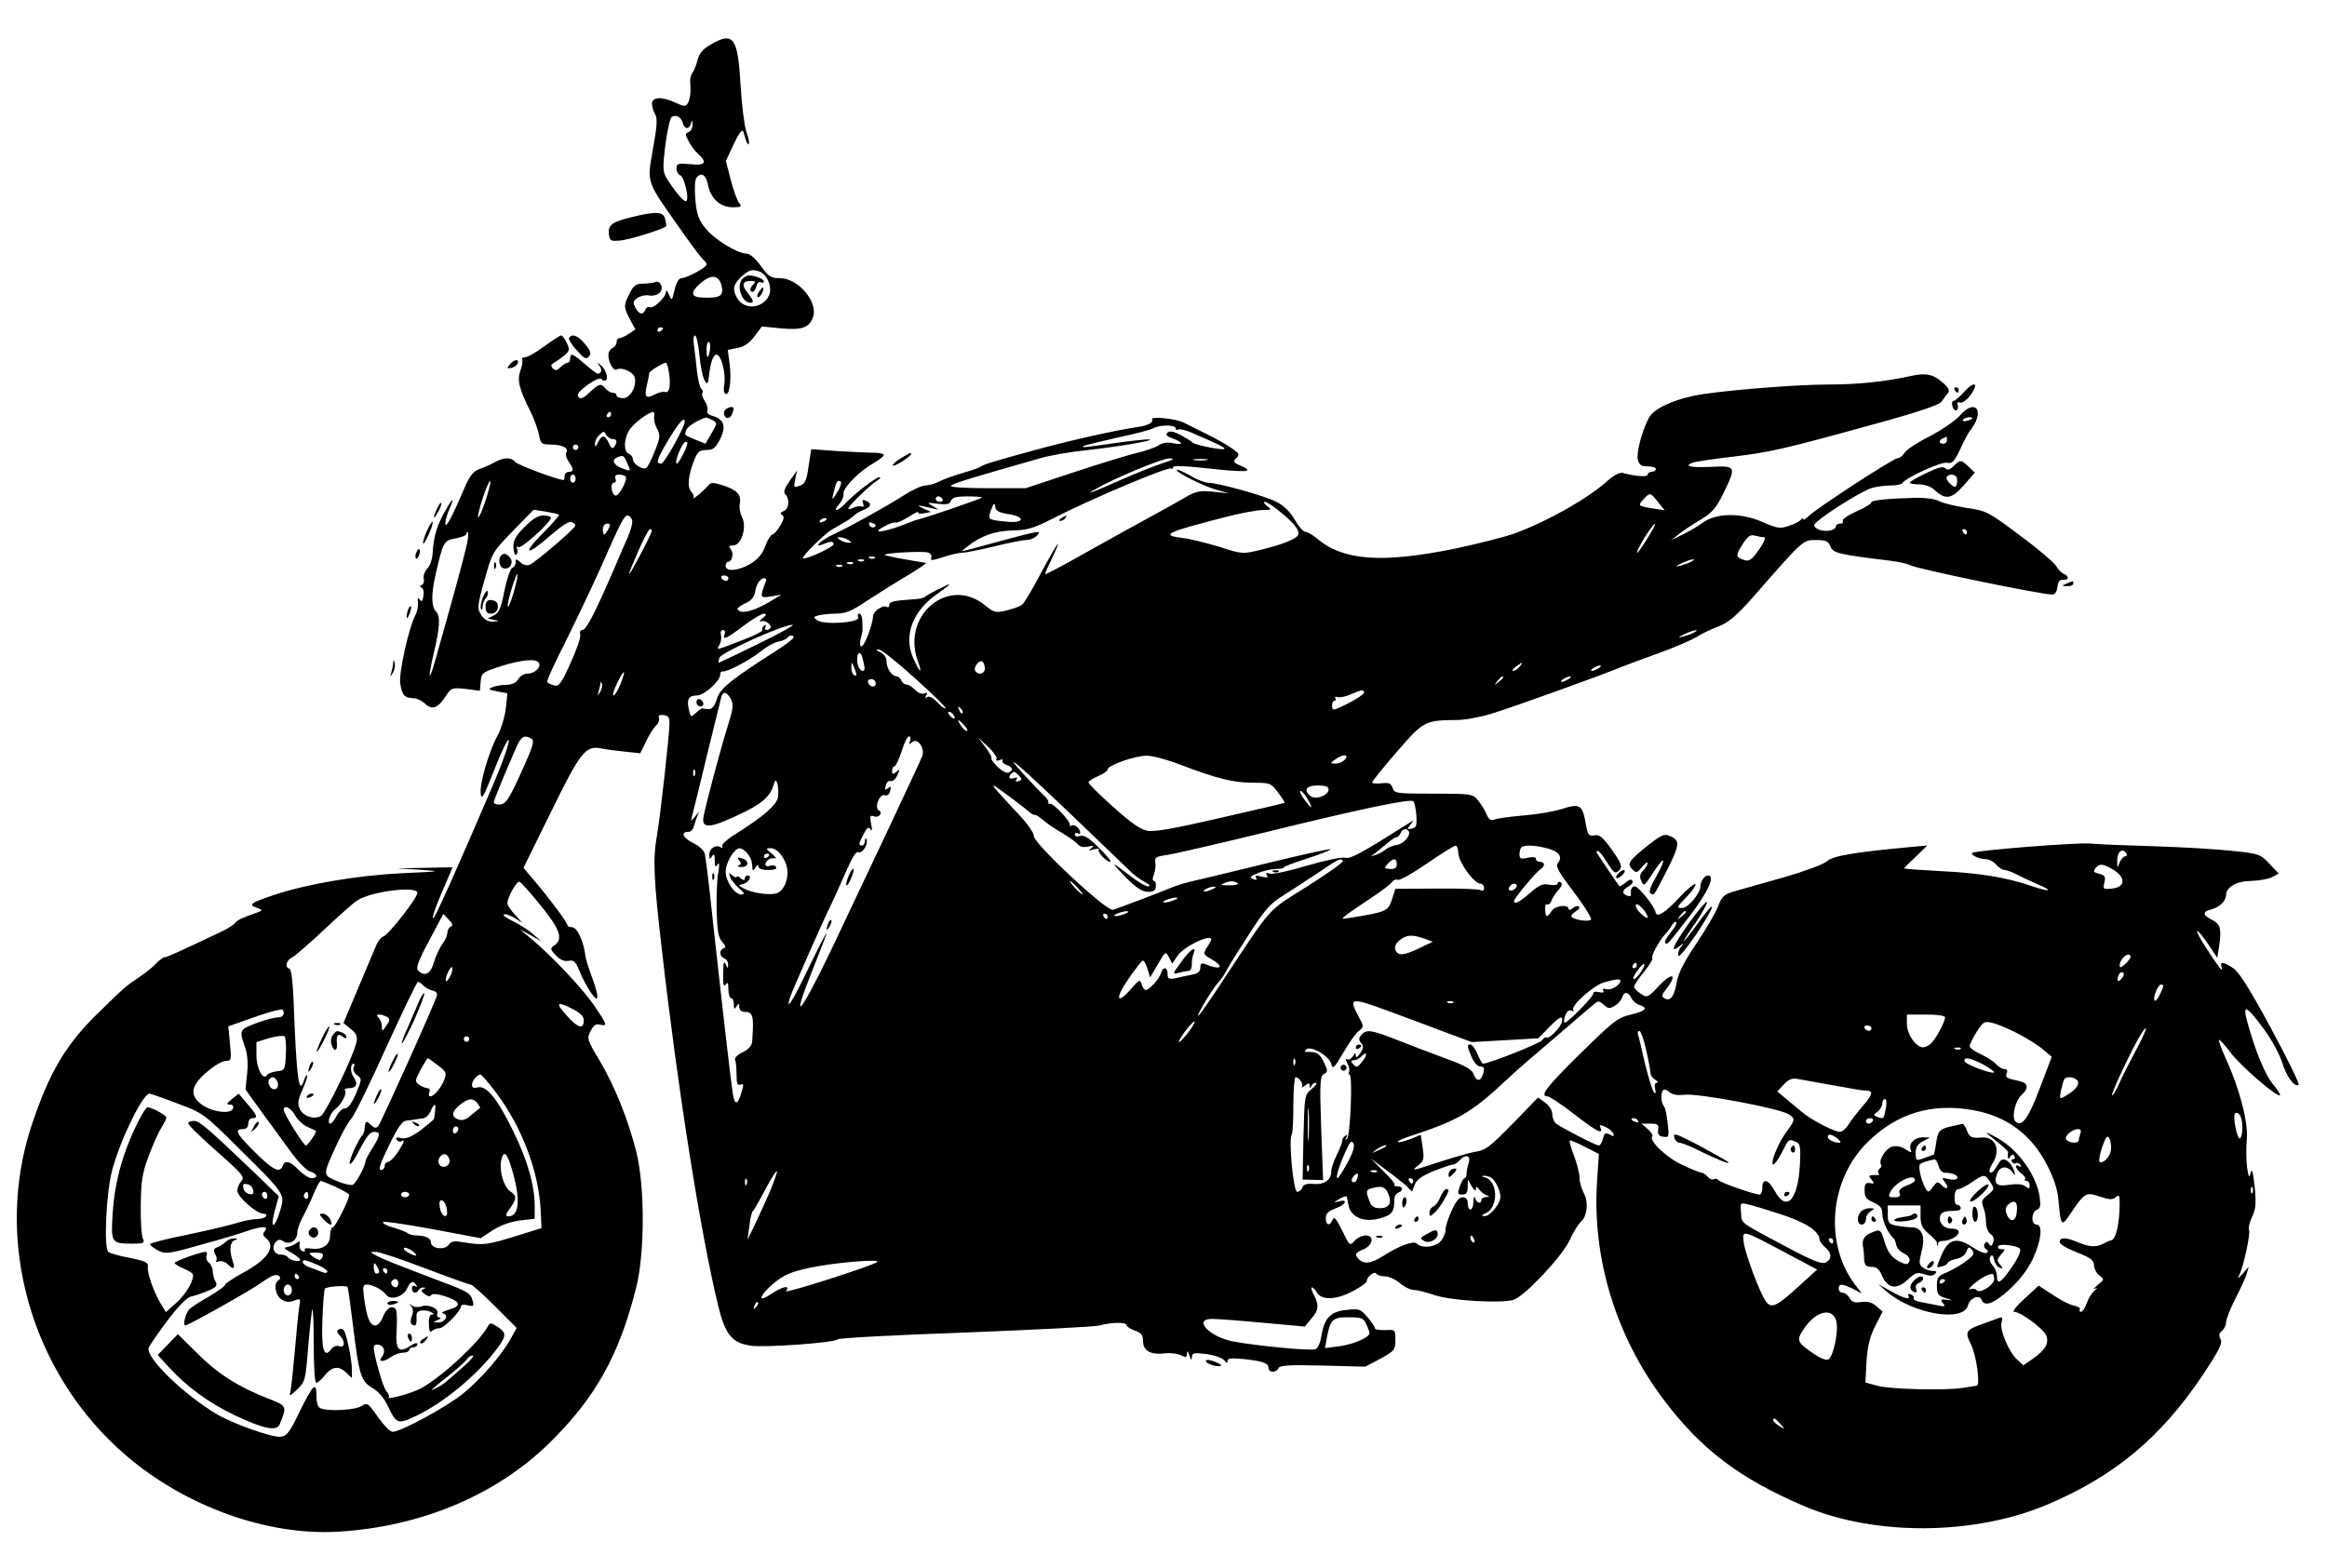 <?xml version="1.0" standalone="no"?>
<!DOCTYPE svg PUBLIC "-//W3C//DTD SVG 20010904//EN"
 "http://www.w3.org/TR/2001/REC-SVG-20010904/DTD/svg10.dtd">
<svg version="1.0" xmlns="http://www.w3.org/2000/svg"
 width="853pt" height="575pt" viewBox="0 0 853 575"
 preserveAspectRatio="xMidYMid meet">

<g transform="translate(0,575) scale(0.1,-0.1)"
fill="#000000" stroke="none">
<path d="M2606 5587 c-29 -16 -42 -31 -49 -57 -5 -19 -13 -40 -19 -47 -5 -7
-9 -22 -8 -35 3 -37 0 -62 -9 -77 -8 -12 -14 -12 -44 2 -50 24 -87 22 -87 -3
0 -11 5 -28 11 -38 9 -14 8 -42 -5 -114 -25 -148 -35 -119 117 -335 32 -46 63
-85 68 -88 5 -4 9 -10 9 -15 0 -11 -73 -50 -93 -50 -8 0 -18 -17 -24 -42 -10
-42 -10 -42 -21 -18 -6 15 -11 19 -11 9 -1 -20 -47 -63 -59 -55 -6 3 -12 -1
-16 -9 -8 -21 -23 -19 -37 7 -10 18 -8 24 7 35 11 8 29 12 41 10 31 -6 56 14
47 36 -4 11 -13 16 -21 13 -8 -3 -29 -6 -46 -6 -26 0 -35 -7 -49 -36 -23 -44
-22 -51 2 -96 l19 -36 -24 -16 c-13 -9 -29 -16 -35 -16 -5 0 -10 -7 -10 -15 0
-9 -7 -18 -15 -21 -8 -4 -15 -15 -15 -26 0 -26 19 -60 30 -53 17 10 59 -7 66
-27 10 -32 -15 -78 -42 -78 -13 0 -24 5 -24 10 0 6 -6 10 -14 10 -7 0 -19 7
-26 15 -17 21 -23 19 -59 -14 -23 -22 -33 -26 -41 -16 -7 8 2 20 34 44 27 19
47 27 51 21 4 -6 10 -8 15 -5 12 7 1 42 -19 57 -14 11 -14 11 -4 -3 12 -15 8
-29 -7 -29 -3 0 -24 16 -46 35 -43 38 -54 43 -54 20 0 -8 -4 -15 -9 -15 -5 0
-17 -7 -26 -16 -13 -13 -19 -14 -28 -5 -9 10 -8 14 4 21 9 5 26 17 38 27 19
16 20 21 9 45 -7 16 -17 28 -21 28 -4 0 -32 -18 -62 -40 -30 -22 -61 -40 -70
-40 -9 0 -14 -4 -11 -9 3 -4 0 -22 -6 -39 -13 -35 -6 -67 38 -154 13 -26 26
-64 30 -83 6 -32 9 -35 43 -35 42 0 67 -13 57 -29 -4 -6 0 -21 8 -33 20 -28
20 -38 1 -38 -8 0 -15 -7 -15 -15 0 -8 -2 -15 -4 -15 -21 0 -168 55 -177 66
-15 18 -40 18 -76 -1 -15 -9 -41 -20 -56 -25 -20 -7 -34 -24 -49 -57 -49 -114
-71 -157 -75 -146 -2 6 3 28 11 48 23 54 19 56 -10 5 -31 -52 -45 -98 -48
-156 -1 -24 -9 -48 -20 -59 -9 -10 -15 -26 -13 -36 3 -10 0 -21 -7 -24 -8 -3
-8 -7 0 -10 6 -3 9 -17 6 -31 -3 -19 -7 -22 -14 -12 -6 9 -8 6 -6 -12 1 -14
-3 -34 -9 -45 -24 -44 -61 -210 -56 -250 6 -43 16 -55 49 -55 11 0 30 -9 42
-20 26 -25 47 -17 77 29 19 29 22 30 72 25 l52 -7 3 34 c3 32 6 34 73 56 76
24 130 29 140 13 10 -16 -15 -40 -41 -40 -13 0 -28 -9 -34 -20 -7 -13 -21 -20
-43 -21 -18 0 -41 -4 -52 -9 -17 -6 -14 -9 17 -15 l38 -7 -6 -57 c-4 -31 -17
-74 -29 -96 -31 -55 -67 -176 -63 -214 3 -27 10 -14 47 79 44 112 71 156 47
78 -7 -24 -32 -88 -56 -143 -123 -287 -203 -466 -211 -471 -9 -5 8 43 50 139
l20 47 -102 -2 -102 -2 85 -5 c82 -6 79 -6 -70 -13 -161 -8 -343 -39 -464 -79
-89 -30 -96 -36 -66 -47 24 -9 24 -10 5 -17 -57 -20 -76 -29 -83 -39 -4 -6
-23 -18 -42 -28 -170 -81 -209 -98 -217 -98 -5 0 -18 -10 -29 -21 -10 -12 -39
-35 -64 -52 -54 -37 -48 -32 -151 -132 -117 -114 -177 -215 -241 -405 -144
-425 -6 -915 342 -1215 220 -189 520 -297 782 -281 304 19 576 134 771 324
170 167 257 323 319 571 32 126 32 369 1 496 -30 119 -79 242 -136 338 -45 75
-46 79 -32 107 11 21 20 27 35 23 28 -7 26 0 -22 70 -42 62 -157 184 -233 247
l-40 33 40 -22 40 -23 -30 26 c-16 15 -50 36 -74 48 -25 12 -40 23 -34 25 7 3
24 -4 40 -13 l28 -18 -27 30 c-16 17 -28 35 -28 42 0 22 34 82 44 79 6 -2 41
-41 78 -87 71 -87 83 -122 51 -146 -17 -12 -17 -14 5 -37 15 -16 30 -23 46
-20 19 4 26 -2 40 -37 9 -23 28 -58 41 -78 32 -46 33 -21 4 58 -11 30 -22 64
-23 75 -6 52 -30 105 -48 105 -10 0 -18 4 -18 8 0 9 -62 93 -123 165 l-38 45
100 203 c108 221 127 246 184 235 18 -4 57 -9 88 -12 l56 -6 22 45 c12 25 29
51 37 58 8 7 12 19 10 26 -4 10 1 13 17 11 17 -2 22 -9 21 -33 -1 -47 -34
-343 -46 -410 -15 -84 -12 -158 18 -415 58 -510 141 -1036 206 -1305 26 -108
51 -139 119 -149 54 -8 311 11 319 23 3 5 212 16 465 25 253 10 476 21 495 26
45 12 100 13 100 1 0 -5 14 -14 30 -20 24 -8 30 -16 30 -39 0 -35 29 -51 81
-44 20 2 46 -1 58 -7 18 -10 21 -9 22 6 1 12 3 10 9 -7 6 -18 8 -20 9 -7 1 17
7 18 54 12 29 -4 58 -14 65 -23 9 -11 12 -12 12 -2 0 10 13 11 58 7 72 -8 92
-15 92 -33 0 -18 29 -18 36 -1 4 11 38 13 162 10 l157 -4 55 29 c52 29 55 32
55 69 0 38 0 38 -37 36 -21 -1 -38 2 -38 7 0 4 -12 23 -27 40 -25 30 -30 32
-76 27 -59 -5 -83 -30 -93 -95 -4 -25 -13 -46 -22 -49 -18 -7 -223 13 -305 29
-89 19 -145 84 -71 82 16 0 98 -6 183 -14 l154 -14 23 28 c28 31 30 50 10 89
-17 31 -7 37 12 7 18 -29 73 -26 133 7 27 14 49 30 49 35 0 16 28 39 35 28 3
-5 18 -10 32 -10 14 0 38 -11 55 -25 16 -14 39 -25 52 -25 12 0 46 -9 76 -19
58 -20 244 -31 288 -17 41 13 176 157 205 217 14 31 33 61 41 68 24 20 30 72
12 106 -9 17 -16 42 -16 57 0 15 -9 51 -20 80 -11 28 -18 54 -16 56 2 2 27 -8
56 -23 l51 -26 -7 -107 c-17 -278 70 -562 243 -792 138 -184 279 -291 518
-393 259 -110 626 -107 894 8 243 104 410 243 562 468 64 96 77 122 69 136 -7
14 -6 22 5 31 8 7 15 21 15 31 0 11 15 50 34 87 19 37 38 78 42 92 l7 25 -22
-25 c-18 -20 -20 -21 -12 -4 16 33 42 155 35 165 -3 6 2 26 11 46 14 29 16 49
10 112 -6 53 -10 69 -15 51 -5 -21 -7 -18 -13 20 -3 25 -4 70 -1 100 6 63 -25
184 -76 297 -17 36 -28 68 -26 70 2 3 22 -19 43 -47 38 -50 171 -165 181 -156
2 3 -10 22 -28 43 -19 24 -44 77 -66 141 -52 158 -46 168 36 57 28 -38 57 -93
66 -121 14 -50 47 -94 60 -81 4 3 -42 97 -102 208 -80 148 -117 206 -139 220
-37 24 -49 24 -41 2 8 -24 -13 3 -60 76 -45 70 -37 79 9 11 l35 -52 7 45 c9
62 4 80 -28 95 -34 17 -34 30 1 38 28 8 51 30 52 51 0 31 40 53 93 53 28 1 63
7 76 14 l24 13 -34 36 c-33 35 -38 37 -134 47 -55 6 -183 14 -285 17 -102 3
-207 7 -235 10 -46 5 -424 -25 -435 -34 -8 -7 24 -23 48 -23 12 0 30 -9 39
-20 10 -11 24 -20 31 -20 8 0 26 -7 40 -14 15 -8 49 -24 76 -36 67 -28 55 -33
-19 -8 -95 32 -190 47 -332 54 -73 4 -133 8 -133 10 0 2 19 21 43 43 l42 41
-65 -6 c-204 -19 -282 -32 -303 -52 -12 -11 -80 -36 -152 -57 -71 -20 -152
-43 -180 -51 -46 -13 -52 -18 -69 -62 -11 -26 -48 -88 -82 -138 -43 -65 -63
-105 -68 -137 -8 -50 -24 -71 -45 -57 -11 6 -10 13 8 35 41 53 22 62 -25 13
-44 -47 -46 -47 -69 -32 -14 9 -25 21 -25 26 0 5 16 30 36 54 20 25 34 47 31
51 -7 6 27 67 50 91 7 7 17 21 22 30 5 9 12 14 16 11 3 -4 -6 -21 -21 -38 -14
-18 -24 -35 -20 -38 8 -8 7 -9 95 105 64 85 89 142 62 142 -13 0 -28 -23 -28
-41 0 -24 -45 -78 -65 -78 -24 -1 -23 2 18 44 19 20 32 40 29 43 -4 4 -31 -19
-60 -50 -51 -55 -82 -74 -86 -53 -3 21 -63 95 -76 95 -12 0 -17 -12 -14 -32 0
-4 -6 -5 -14 -2 -21 8 -19 21 5 34 11 6 18 16 14 21 -4 6 -13 4 -25 -7 -11 -9
-21 -15 -23 -13 -4 4 -70 102 -82 121 -3 4 -1 8 3 8 5 0 19 -18 33 -40 27 -44
32 -47 49 -27 8 11 1 27 -30 71 -34 47 -46 57 -64 53 -20 -3 -24 1 -30 32 -14
82 -21 87 -92 64 -26 -8 -88 -19 -138 -23 -49 -4 -98 -11 -107 -15 -13 -5 -21
0 -30 22 -6 15 -21 38 -32 51 -18 21 -27 22 -162 22 -136 0 -143 1 -149 21 -6
17 -13 20 -41 17 -19 -2 -34 -1 -34 3 0 5 41 55 90 112 99 114 103 116 220
117 30 0 89 11 130 24 73 22 414 145 475 171 17 7 77 29 135 50 58 21 121 48
140 60 19 12 53 28 74 36 40 14 72 41 136 114 179 205 179 205 226 205 38 0
46 -4 54 -24 9 -24 30 -29 220 -52 30 -4 64 -11 74 -17 28 -14 478 -107 520
-107 9 0 16 11 18 28 2 19 8 27 21 26 21 -2 23 14 2 22 -9 4 -21 17 -28 29 -7
12 -66 63 -133 112 -117 88 -122 90 -197 101 -43 7 -88 18 -100 25 -12 7 -47
12 -77 12 -115 -3 -170 -9 -170 -17 0 -5 -25 -20 -56 -34 -30 -13 -52 -29 -49
-34 3 -6 -1 -10 -9 -10 -9 0 -16 -4 -16 -9 0 -14 -29 -22 -56 -15 -13 3 -24
12 -24 18 0 16 169 124 212 137 18 5 50 9 70 9 20 0 39 4 42 9 13 20 144 80
164 74 18 -4 26 4 49 53 15 33 31 61 34 64 3 3 11 15 18 27 31 61 -8 83 -53
31 -17 -20 -67 -54 -111 -77 -44 -22 -86 -49 -93 -61 -7 -11 -18 -20 -26 -20
-15 0 -301 -186 -328 -214 -10 -10 -18 -14 -18 -9 0 4 -4 3 -8 -2 -4 -6 -23
-16 -44 -23 -33 -11 -41 -10 -95 13 -79 36 -172 35 -222 -2 -14 -11 -47 -30
-71 -42 l-45 -22 30 23 c16 13 52 37 80 53 41 25 56 42 82 95 49 101 48 103
-47 98 -76 -3 -99 3 -64 16 8 3 73 13 142 21 142 17 190 28 523 120 161 44
237 70 246 82 7 10 17 24 23 31 8 9 4 19 -16 37 -36 33 -64 39 -121 26 -96
-21 -194 -31 -306 -31 -119 0 -410 -24 -487 -41 -86 -18 -150 -50 -166 -82
-26 -49 -46 -128 -40 -153 5 -19 13 -24 36 -24 17 0 30 -4 30 -10 0 -5 -7 -10
-15 -10 -8 0 -15 -5 -15 -10 0 -10 -44 -7 -92 6 -10 3 -33 -9 -55 -29 -73 -65
-213 -145 -338 -192 -36 -13 -137 -39 -223 -57 -267 -54 -407 -44 -504 37 -16
14 -36 25 -43 25 -7 0 -25 20 -39 45 -17 29 -41 52 -67 65 -42 22 -215 70
-251 70 -12 0 -41 12 -65 26 -25 14 -46 24 -49 21 -7 -7 96 -59 145 -73 l46
-13 -57 6 c-49 5 -63 2 -100 -19 -24 -14 -77 -44 -118 -66 -41 -22 -147 -81
-235 -130 -88 -50 -161 -89 -163 -87 -2 2 9 26 23 55 14 29 25 54 23 55 -2 2
-29 -45 -61 -104 -31 -60 -63 -113 -70 -118 -6 -6 -32 -15 -56 -21 -42 -10
-46 -9 -82 20 -132 106 -304 -37 -245 -204 19 -53 9 -47 -16 8 -37 84 -3 174
90 238 23 16 42 30 42 33 0 4 -83 -38 -90 -46 -3 -3 -18 -7 -35 -8 -79 -5 -95
-9 -95 -21 0 -7 -4 -11 -10 -7 -14 8 -50 -17 -50 -36 0 -27 -31 -109 -42 -109
-6 0 -7 11 -3 27 8 33 8 31 6 66 0 15 -5 27 -11 27 -5 0 -7 -6 -4 -14 7 -19
-123 -28 -149 -11 -17 12 -16 13 5 19 13 3 42 6 65 6 32 0 56 10 108 45 37 24
103 66 147 92 44 26 76 48 72 49 -5 1 -42 7 -82 14 -40 7 -71 14 -69 16 7 7
141 14 159 8 9 -3 15 -11 12 -19 -5 -11 3 -11 43 2 26 9 57 16 68 16 11 0 64
10 117 23 53 13 107 24 121 24 13 0 32 8 41 19 15 16 0 14 -111 -16 -70 -19
-137 -37 -148 -40 l-20 -4 20 16 c48 39 100 58 165 60 56 1 77 7 150 44 144
74 425 192 434 183 3 -3 6 -1 6 5 0 6 44 5 123 -4 145 -16 178 -14 128 8 -31
13 -33 17 -19 29 13 13 11 17 -16 36 -17 12 -60 37 -96 54 -36 18 -72 36 -82
41 -27 14 -122 23 -115 12 7 -11 -14 -23 -48 -28 -78 -11 -254 -50 -380 -85
-155 -42 -189 -53 -200 -61 -5 -4 -36 -15 -68 -24 -32 -9 -70 -23 -85 -31 -15
-8 -37 -14 -50 -14 -13 0 -49 -17 -80 -37 -64 -41 -196 -114 -258 -143 -42
-19 -77 -51 -38 -36 28 12 39 12 40 1 1 -11 -105 -59 -113 -52 -5 6 77 87 106
105 12 6 31 18 43 25 12 6 29 18 37 25 8 8 25 18 38 23 27 10 30 24 7 33 -12
5 -15 2 -10 -10 4 -10 2 -14 -6 -11 -7 2 -21 0 -30 -5 -10 -5 -18 -6 -18 -2 0
9 83 89 107 103 10 6 13 11 6 11 -13 0 -98 -66 -127 -99 -11 -11 -24 -21 -29
-21 -6 0 -2 9 9 21 10 12 18 29 16 39 -3 20 57 82 111 112 20 12 37 25 37 30
0 4 -17 8 -37 8 -21 0 -81 3 -134 6 l-95 7 -10 -63 c-7 -52 -13 -64 -32 -71
-22 -8 -23 -7 -17 24 l7 32 -27 -38 c-20 -29 -24 -42 -16 -50 17 -17 13 -54
-6 -61 -12 -5 -14 -9 -6 -14 9 -6 7 -16 -7 -40 -11 -18 -24 -32 -29 -32 -5 0
-17 -19 -26 -43 -11 -30 -27 -48 -55 -65 -45 -26 -90 -29 -90 -7 0 8 4 15 9
15 15 0 22 32 10 46 -9 11 -7 14 9 14 30 0 51 69 32 104 -7 14 -11 36 -8 49 6
33 -9 50 -61 67 -38 12 -45 12 -55 -1 -6 -7 -23 -23 -36 -34 -14 -11 -22 -16
-18 -11 4 5 0 15 -8 23 -16 17 -11 63 13 121 11 26 19 32 43 32 24 0 33 7 50
40 23 46 14 74 -28 85 -15 4 -22 11 -19 19 3 8 -1 23 -9 35 -8 12 -13 25 -9
30 3 5 1 12 -4 15 -5 4 -12 32 -16 64 -3 31 -8 74 -11 95 -3 20 -2 37 4 37 5
0 12 -32 16 -71 3 -39 12 -81 18 -92 12 -20 13 -18 18 23 10 80 33 93 50 29 6
-22 8 -53 5 -69 -3 -15 -2 -31 4 -34 15 -9 23 48 16 107 l-7 54 35 7 c24 4 44
18 63 43 l27 36 69 -7 c77 -7 104 2 118 40 21 55 -53 144 -121 144 -33 0 -41
5 -70 45 -20 28 -40 45 -53 45 -34 1 -117 52 -150 93 -25 31 -32 51 -37 105
-3 38 -2 72 4 80 17 22 35 12 42 -24 9 -51 45 -84 91 -84 31 0 35 2 24 15 -7
8 -21 46 -31 85 l-18 70 29 62 c20 42 31 56 35 45 3 -9 7 -24 10 -33 3 -9 8
-15 10 -12 3 3 -1 23 -9 45 -7 21 -17 97 -21 169 -10 177 -26 199 -109 151z
m-103 -288 c6 -24 24 -25 30 -1 4 13 5 12 6 -4 0 -12 -6 -25 -14 -28 -14 -5
-14 -9 -1 -33 8 -16 23 -37 35 -47 35 -32 27 -44 -29 -38 -45 4 -50 3 -50 -16
0 -11 6 -22 14 -25 14 -6 33 -84 22 -94 -6 -7 -36 27 -67 75 -20 31 -21 38
-10 130 7 53 17 99 23 103 16 10 35 0 41 -22z m282 -545 c28 -11 47 -59 34
-87 -23 -50 -93 -55 -118 -8 -17 31 -13 48 16 76 29 26 40 29 68 19z m-140
-51 c9 -38 -4 -47 -72 -44 -39 1 -43 19 -10 48 42 39 71 37 82 -4z m-215 -157
c0 -3 -4 -8 -10 -11 -5 -3 -10 -1 -10 4 0 6 5 11 10 11 6 0 10 -2 10 -4z m172
-81 c-6 -34 -12 -32 -12 6 0 16 4 28 9 25 4 -3 6 -17 3 -31z m-149 -86 c6 -47
0 -72 -16 -66 -7 2 -23 -2 -36 -9 -34 -18 -40 -10 -30 33 5 21 9 41 9 45 0 7
49 37 61 38 4 0 9 -19 12 -41z m-213 -149 c0 -5 -5 -10 -11 -10 -5 0 -7 5 -4
10 3 6 8 10 11 10 2 0 4 -4 4 -10z m158 -8 c-2 -11 3 -31 11 -45 12 -23 11
-32 -9 -82 -12 -30 -26 -58 -31 -61 -13 -8 -49 15 -49 32 0 8 -7 17 -15 20
-19 8 -19 51 0 84 12 23 70 68 88 69 5 1 7 -7 5 -17z m213 -12 c19 -11 19 -11
-3 -49 l-22 -38 -35 14 c-45 19 -43 17 -35 37 5 13 45 38 72 45 2 1 12 -4 23
-9z m4619 6 c0 -2 -9 -6 -20 -9 -11 -3 -18 -1 -14 4 5 9 34 13 34 5z m-4720
-12 c0 -20 -75 -154 -86 -154 -22 0 -17 15 28 90 36 60 58 85 58 64z m1800
-25 c0 -5 4 -8 9 -4 5 3 27 -2 48 -11 97 -42 125 -55 121 -60 -7 -6 -111 15
-117 24 -4 4 -23 16 -43 27 -27 14 -41 16 -49 8 -7 -7 -2 -13 20 -21 40 -14
40 -26 1 -17 -20 4 -39 2 -53 -8 -12 -8 -47 -20 -77 -27 -30 -7 -135 -39 -232
-71 l-178 -59 -142 0 c-88 0 -138 4 -132 9 8 9 72 28 324 100 36 11 112 24
170 30 120 13 267 38 230 40 -14 0 -70 -6 -125 -14 -112 -16 -120 -17 -114
-11 3 3 58 16 123 31 65 14 125 29 134 35 23 13 82 13 82 -1z m-2065 -39 c17
0 19 -9 7 -28 -6 -9 -12 -6 -20 13 -14 31 -26 32 -40 3 -8 -17 -11 -19 -11 -6
-1 9 6 24 16 33 15 15 17 15 25 1 5 -9 16 -16 23 -16z m4892 -3 c0 -8 -6 -14
-14 -14 -17 0 -17 14 0 20 6 3 12 6 13 6 0 1 1 -5 1 -12z m-4617 -11 c0 -14
-32 -76 -39 -76 -5 0 -2 18 7 40 9 22 20 40 25 40 4 0 7 -2 7 -4z m-400 -16
c0 -5 -4 -10 -10 -10 -5 0 -10 5 -10 10 0 6 5 10 10 10 6 0 10 -4 10 -10z
m178 -55 c16 -35 16 -35 -18 -22 -31 12 -40 31 -17 40 21 9 23 8 35 -18z
m1962 -4 c-30 -10 -98 -37 -150 -60 -113 -50 -136 -58 -95 -35 68 40 242 112
270 113 24 0 18 -4 -25 -18z m163 12 c-13 -2 -33 -2 -45 0 -13 2 -3 4 22 4 25
0 35 -2 23 -4z m-2313 -68 c0 -8 -4 -15 -10 -15 -5 0 -10 7 -10 15 0 8 5 15
10 15 6 0 10 -7 10 -15z m184 7 c7 -12 -26 -73 -38 -69 -15 5 -20 47 -6 47 7
0 10 7 6 15 -3 10 1 15 14 15 10 0 21 -4 24 -8z m-514 -87 c-12 -36 -24 -64
-27 -61 -3 2 5 35 17 71 12 36 24 64 27 61 3 -2 -5 -35 -17 -71z m1293 37
c-25 -40 -25 -40 -17 -7 9 39 14 46 25 40 5 -3 1 -18 -8 -33z m3005 -43 l24
-30 -44 7 c-54 8 -55 10 -33 34 23 25 25 25 53 -11z m-2623 11 c3 -5 -1 -10
-9 -10 -9 0 -16 5 -16 10 0 6 4 10 9 10 6 0 13 -4 16 -10z m145 6 c0 -4 -202
-73 -235 -81 -5 -1 -17 -5 -25 -8 -84 -36 -158 -49 -100 -18 19 11 38 17 42
15 4 -3 26 7 49 21 23 15 39 22 35 17 -3 -5 6 -7 21 -4 l26 5 -29 13 c-29 14
-23 13 39 -1 20 -5 20 -5 -3 9 -24 14 -24 14 17 9 34 -4 44 -2 49 11 5 12 19
16 60 16 30 0 54 -2 54 -4z m96 -61 c63 -9 60 -34 -3 -28 -73 7 -73 7 -60 44
10 25 13 28 15 11 2 -15 13 -21 48 -27z m996 9 c50 -41 68 -63 68 -81 0 -16
-52 -38 -139 -59 -66 -16 -68 -16 -151 11 -47 14 -106 29 -132 32 -87 11 -68
20 157 78 54 14 115 25 134 25 33 0 34 1 15 15 -10 8 -14 15 -7 15 6 0 31 -16
55 -36z m-2643 -11 c3 -2 -24 -33 -59 -68 -79 -80 -61 -86 27 -9 39 34 69 54
78 50 8 -3 15 -9 14 -13 -1 -11 -147 -136 -168 -144 -9 -4 -24 0 -33 9 -16 14
-18 14 -18 -1 0 -8 -6 -17 -12 -19 -7 -3 -20 -40 -29 -84 -12 -64 -20 -81 -39
-91 l-23 -11 24 -5 c23 -4 22 -4 -3 -6 -19 -1 -33 7 -44 24 -15 24 -15 31 12
128 28 101 29 103 104 180 l76 78 45 -7 c24 -4 46 -9 48 -11z m268 -19 c3 -8
-4 -37 -15 -62 -12 -26 -36 -83 -55 -127 -64 -148 -98 -215 -112 -215 -8 0
-11 -7 -8 -18 2 -10 -14 -56 -36 -104 -34 -75 -42 -86 -60 -81 -12 3 -23 8
-25 12 -3 4 27 70 66 146 38 77 97 200 130 274 74 168 86 191 99 191 5 0 12
-7 16 -16z m713 2 c0 -2 -7 -7 -16 -10 -8 -3 -12 -2 -9 4 6 10 25 14 25 6z
m180 -21 c0 -12 -19 -12 -23 0 -4 9 -1 12 9 8 7 -3 14 -7 14 -8z m-980 -15
c-6 -11 -13 -20 -15 -20 -3 0 -5 9 -5 20 0 11 7 20 15 20 13 0 14 -4 5 -20z
m3819 -17 c-12 -21 -29 -47 -37 -58 -24 -33 -7 8 23 54 32 51 45 54 14 4z
m-3660 10 c0 -5 -20 -46 -45 -93 -50 -94 -50 -84 -1 27 18 40 35 73 40 73 4 0
7 -3 6 -7z m4821 -3 c0 -5 -2 -10 -4 -10 -3 0 -8 5 -11 10 -3 6 -1 10 4 10 6
0 11 -4 11 -10z m-5501 -56 c-12 -53 -55 -209 -114 -417 -24 -84 -27 -66 -5
28 22 92 25 136 9 152 -18 18 -19 62 -3 133 28 124 31 129 75 136 21 4 39 11
39 17 0 6 2 8 5 5 3 -3 1 -27 -6 -54z m4758 36 c7 0 -1 -20 -19 -45 -25 -36
-36 -44 -52 -39 -34 10 -35 17 -9 57 19 31 29 38 46 33 12 -3 28 -6 34 -6z
m-3357 -10 c13 -9 13 -10 0 -10 -8 0 -22 5 -30 10 -13 9 -13 10 0 10 8 0 22
-5 30 -10z m97 -66 c-3 -3 -12 -4 -19 -1 -8 3 -5 6 6 6 11 1 17 -2 13 -5z
m-40 -10 c-3 -3 -12 -4 -19 -1 -8 3 -5 6 6 6 11 1 17 -2 13 -5z m3033 -3 c-8
-5 -26 -11 -40 -15 -21 -5 -20 -3 5 9 32 15 60 20 35 6z m-3073 -7 c-3 -3 -12
-4 -19 -1 -8 3 -5 6 6 6 11 1 17 -2 13 -5z m-40 -10 c-3 -3 -12 -4 -19 -1 -8
3 -5 6 6 6 11 1 17 -2 13 -5z m-1203 -93 c-10 -33 -20 -59 -22 -56 -3 3 3 32
13 65 24 78 31 71 9 -9z m786 49 c0 -5 -4 -10 -9 -10 -6 0 -13 5 -16 10 -3 6
1 10 9 10 9 0 16 -4 16 -10z m137 -12 c-22 -61 -22 -61 19 -55 l39 7 -43 -26
c-52 -31 -95 -44 -112 -34 -13 8 -8 13 35 35 11 6 22 22 23 35 4 28 19 50 34
50 6 0 8 -6 5 -12z m-12 -135 c-11 -9 -14 -14 -5 -11 16 6 43 -16 33 -26 -11
-11 -24 -6 -17 6 4 7 3 8 -5 4 -6 -4 -9 -11 -6 -15 2 -5 -26 -20 -63 -34 -113
-44 -106 -42 -95 -22 6 10 8 26 6 36 -3 11 0 19 7 19 7 0 10 -7 6 -15 -9 -24
6 -18 69 30 33 25 67 45 75 45 11 -1 10 -5 -5 -17z m-14 -93 c-79 -39 -145
-70 -146 -70 -2 0 -1 8 2 18 4 18 231 121 268 121 11 1 -45 -31 -124 -69z
m3429 41 c-8 -5 -26 -11 -40 -15 -21 -5 -20 -3 5 9 32 15 60 20 35 6z m-3301
-18 c0 -5 -28 -26 -62 -48 -168 -107 -207 -139 -219 -177 -8 -26 -17 -38 -30
-38 -10 0 -20 1 -22 3 -2 1 -13 -6 -24 -16 -20 -18 -20 -18 -27 12 -8 38 -1
51 30 51 26 0 85 53 85 76 0 8 3 13 8 12 14 -4 97 39 137 71 22 18 52 35 67
38 16 3 31 10 34 14 6 11 24 12 23 2z m444 -149 c65 -58 116 -108 113 -111 -3
-3 -16 7 -30 22 -15 16 -30 24 -37 19 -8 -5 -9 -3 -4 6 6 10 4 12 -7 7 -9 -3
-24 3 -34 14 -9 10 -23 19 -31 19 -7 0 -16 7 -19 15 -4 8 -10 15 -16 15 -18 0
-38 28 -38 53 0 15 -8 28 -22 35 -15 7 -18 11 -8 11 9 1 69 -47 133 -105z
m-184 39 c2 -23 -19 -13 -25 11 -8 35 8 59 17 26 4 -14 7 -31 8 -37z m441 -4
c0 -20 -24 -26 -35 -9 -8 13 14 42 26 34 5 -3 9 -14 9 -25z m-471 -22 c1 -5
-3 -5 -9 -2 -5 3 -10 16 -9 28 0 21 1 21 9 2 5 -11 9 -24 9 -28z m2431 28 c-7
-8 -17 -15 -23 -15 -6 0 -2 7 9 15 25 19 30 19 14 0z m290 -5 c-8 -5 -19 -10
-25 -10 -5 0 -3 5 5 10 8 5 20 10 25 10 6 0 3 -5 -5 -10z m-3586 -59 c-9 -22
-20 -41 -25 -41 -5 0 1 20 13 45 27 55 35 53 12 -4z m3236 25 c0 -2 -8 -10
-17 -17 -16 -13 -17 -12 -4 4 13 16 21 21 21 13z m240 -6 c-8 -5 -19 -10 -25
-10 -5 0 -3 5 5 10 8 5 20 10 25 10 6 0 3 -5 -5 -10z m-2540 -16 c0 -17 -22
-14 -28 4 -2 7 3 12 12 12 9 0 16 -7 16 -16z m-1010 -31 c-11 -17 -11 -17 -6
0 3 10 6 24 7 30 0 9 2 9 5 0 3 -7 0 -20 -6 -30z m2800 -3 c0 -5 -26 -23 -58
-39 -54 -27 -58 -28 -59 -10 -1 10 3 19 8 19 6 0 7 4 4 10 -3 5 0 7 8 4 8 -3
30 2 48 10 42 18 49 19 49 6z m-2321 -23 c10 -19 9 -34 -8 -88 -32 -102 -90
-322 -93 -349 -4 -38 26 -36 122 9 88 40 122 68 135 111 7 22 9 23 15 6 3 -10
4 -32 2 -48 -5 -30 -53 -72 -165 -142 -25 -16 -43 -34 -40 -39 3 -6 1 -7 -5
-4 -18 12 -42 -4 -42 -27 0 -17 2 -18 10 -6 7 12 10 8 10 -15 0 -23 3 -27 10
-15 7 10 8 1 3 -30 -5 -25 -7 -87 -6 -139 2 -73 6 -98 20 -114 13 -15 15 -21
6 -24 -18 -6 -16 -30 2 -37 8 -3 15 -13 14 -23 0 -16 -1 -16 -9 2 -6 14 -9 5
-9 -35 -1 -39 2 -51 9 -40 7 11 10 7 10 -17 0 -18 5 -33 10 -33 6 0 10 -10 10
-22 0 -19 2 -20 10 -8 8 13 10 12 10 -2 0 -11 8 -18 19 -18 32 0 35 -14 28
-111 -1 -13 -14 -27 -34 -37 -21 -10 -32 -21 -28 -30 3 -7 5 -32 5 -54 0 -30
3 -39 14 -35 12 5 13 0 5 -25 -14 -51 -26 -53 -33 -6 -8 52 -38 314 -72 623
-13 127 -27 240 -30 252 -2 14 -20 31 -45 43 -37 19 -45 40 -15 40 8 0 16 8
19 18 2 9 8 26 12 37 l8 20 -16 -20 c-15 -19 -16 -18 -7 15 5 19 30 121 55
225 26 105 48 196 50 203 7 19 20 14 34 -11z m849 -52 c-3 -3 -9 2 -12 12 -6
14 -5 15 5 6 7 -7 10 -15 7 -18z m-33 -6 c11 -16 1 -19 -13 -3 -7 8 -8 14 -3
14 5 0 13 -5 16 -11z m40 -39 c10 -11 14 -20 9 -20 -5 0 -15 9 -22 20 -7 11
-11 20 -9 20 2 0 12 -9 22 -20z m-1586 -49 c10 -7 5 -27 -29 -102 -53 -119
-66 -139 -90 -139 -11 0 -20 4 -20 8 0 7 36 96 84 205 16 37 29 44 55 28z
m1387 -7 c-5 -14 -4 -15 8 -5 20 17 48 -23 36 -53 -9 -24 -235 -503 -335 -713
-116 -240 -148 -273 -66 -68 28 70 51 130 51 133 -1 4 -30 -53 -65 -125 -58
-122 -87 -167 -69 -110 7 22 125 290 149 337 7 14 21 45 32 70 49 112 59 129
70 125 15 -5 37 31 29 48 -2 7 -5 4 -5 -5 -1 -10 -5 -18 -11 -18 -14 0 -13 6
6 42 12 24 18 28 25 17 6 -9 7 -1 2 20 -5 29 -4 33 10 28 19 -7 35 12 18 22
-17 11 4 62 22 55 9 -3 17 3 20 16 4 17 3 19 -8 10 -11 -9 -12 -7 -8 10 3 12
11 19 18 16 7 -2 18 7 24 21 11 23 10 25 -3 13 -13 -10 -16 -10 -16 4 0 9 4
16 9 16 4 0 16 25 26 55 9 30 21 55 27 55 6 0 7 -7 4 -16z m317 -67 c-4 -6 0
-8 11 -4 9 4 14 3 11 -2 -3 -5 4 -12 15 -16 23 -7 26 -21 6 -28 -7 -3 -26 8
-42 24 -15 16 -24 29 -20 29 4 0 -5 17 -20 38 l-28 37 37 -34 c20 -19 33 -39
30 -44z m674 -21 c134 -51 195 -66 266 -66 62 0 66 -1 92 -36 15 -19 25 -36
24 -38 -2 -1 -108 -26 -236 -55 -168 -39 -242 -52 -268 -47 -25 5 -61 30 -125
88 -50 44 -90 85 -90 89 0 5 16 15 35 23 19 8 35 19 35 25 0 14 99 50 142 50
20 1 76 -14 125 -33z m603 19 c-7 -8 -22 -15 -34 -15 -21 1 -21 1 -2 15 27 21
53 20 36 0z m-980 -224 c101 -97 192 -184 201 -193 10 -9 30 -24 46 -32 18
-10 22 -15 11 -16 -9 0 -39 18 -67 40 -28 22 -53 40 -56 40 -3 0 17 -22 45
-50 36 -36 58 -50 78 -50 21 0 28 5 29 20 1 11 -2 20 -7 20 -6 0 -6 10 0 24 5
14 7 34 5 45 -3 17 3 21 43 26 26 4 182 40 347 80 349 86 546 128 556 117 4
-4 9 -27 11 -52 2 -38 0 -45 -17 -48 -18 -4 -18 -3 -5 14 14 18 14 18 -10 3
-167 -106 -211 -130 -229 -124 -12 3 -72 -9 -140 -29 -66 -20 -128 -33 -137
-29 -12 4 -15 3 -10 -6 6 -9 0 -10 -20 -5 -19 5 -25 4 -20 -4 5 -8 1 -10 -11
-5 -14 6 -11 10 17 21 19 9 49 15 67 16 18 0 30 2 28 5 -3 2 36 17 86 33 50
16 89 32 86 34 -2 3 -105 -20 -228 -50 -123 -30 -246 -60 -274 -66 -27 -6 -63
-17 -80 -24 -32 -14 -190 -74 -215 -82 -23 -7 -290 242 -290 270 0 12 -24 46
-53 77 -81 87 -101 109 -95 109 5 0 103 -73 135 -100 7 -6 15 -9 17 -8 2 2 15
-7 29 -18 13 -12 45 -34 70 -48 25 -15 51 -33 57 -41 8 -10 22 -13 39 -9 21 5
23 3 11 -6 -12 -9 -10 -10 10 -4 14 3 22 3 18 -1 -7 -8 27 -45 42 -45 6 0 -13
23 -40 50 -38 38 -56 49 -71 45 -11 -4 -19 -2 -19 5 0 6 5 8 10 5 15 -9 12 11
-3 24 -8 6 -17 7 -21 3 -4 -4 -6 -2 -4 3 4 12 -61 81 -73 78 -5 -2 -8 1 -6 6
1 4 -7 17 -19 27 -12 11 -45 46 -75 79 -82 90 -13 31 201 -174z m-1403 167
c-3 -8 -6 -5 -6 6 -1 11 2 17 5 13 3 -3 4 -12 1 -19z m1188 -2 c12 -12 12 -15
-1 -20 -10 -4 -13 -2 -8 6 5 8 2 9 -9 5 -17 -6 -23 4 -10 16 9 10 13 9 28 -7z
m1135 -51 c0 -22 -48 -39 -66 -24 -27 22 -16 39 26 39 29 0 40 -4 40 -15z
m-77 -35 c10 -16 16 -30 13 -30 -2 0 -14 14 -26 30 -12 17 -18 30 -13 30 5 0
17 -13 26 -30z m371 -118 c9 -14 -19 -47 -44 -50 -14 -2 -32 -10 -40 -16 -8
-7 -24 -16 -35 -20 l-20 -6 20 15 c11 9 30 25 43 35 12 11 26 20 31 20 5 0 11
7 15 15 6 16 22 20 30 7z m182 -81 c1 -33 58 -111 80 -111 8 0 14 -7 14 -16 0
-9 -5 -12 -12 -8 -6 4 -79 7 -162 6 l-151 -1 -13 -40 c-14 -42 -19 -45 -157
-67 -29 -5 -29 -4 -10 11 11 9 52 36 90 62 39 25 73 52 78 59 4 7 13 11 21 8
7 -3 55 24 107 60 52 36 99 65 104 65 6 1 10 -12 11 -28z m327 18 c42 -11 56
-31 38 -53 -10 -12 2 -33 58 -107 39 -51 67 -97 63 -101 -10 -10 -72 1 -72 13
0 4 8 12 17 18 10 5 15 13 11 17 -4 4 -14 1 -23 -6 -8 -7 -15 -8 -15 -3 0 18
-50 13 -62 -7 -17 -26 -23 -25 -24 5 -1 14 2 22 7 19 5 -3 12 3 16 13 3 10 15
28 25 39 13 14 16 24 9 29 -6 3 -11 2 -11 -4 0 -6 -12 -8 -30 -5 -24 5 -37 0
-71 -30 -41 -35 -59 -44 -59 -29 0 9 81 106 97 116 18 11 16 27 -2 27 -8 0
-15 5 -15 11 0 7 -11 8 -30 4 -25 -6 -30 -4 -30 13 0 10 3 22 7 25 9 10 53 8
96 -4z m-2936 -15 c9 -9 18 -26 19 -38 1 -11 3 -23 3 -26 1 -3 6 2 11 10 6 10
10 11 10 3 0 -8 14 -13 36 -13 22 0 33 4 29 11 -4 6 -13 8 -20 5 -19 -7 -26 4
-12 19 7 7 19 10 27 8 8 -3 4 4 -10 16 -24 20 -24 21 -4 21 25 0 56 -41 60
-80 5 -37 -15 -79 -41 -86 -28 -7 -89 2 -118 18 -22 12 -22 12 -2 17 21 6 33
31 15 31 -5 0 -10 -5 -10 -11 0 -8 -5 -8 -15 1 -8 7 -15 9 -15 5 0 -4 -7 -2
-15 5 -13 11 -14 10 -9 -6 4 -10 19 -29 33 -41 20 -17 22 -22 9 -23 -25 0 -58
48 -58 85 0 32 32 85 51 85 6 0 18 -7 26 -16z m5058 -4 c3 -5 1 -10 -5 -10 -6
0 -15 -10 -20 -22 -9 -23 -9 -23 -9 3 -1 36 19 53 34 29z m-4975 -4 c0 -3 -4
-8 -10 -11 -5 -3 -10 -1 -10 4 0 6 5 11 10 11 6 0 10 -2 10 -4z m2103 -22 c4
-4 -55 -46 -131 -94 -152 -96 -123 -64 -317 -357 -44 -67 -81 -120 -83 -118
-5 5 55 103 74 123 8 8 24 30 34 51 11 20 49 80 84 134 53 82 73 105 122 135
32 20 90 58 129 84 74 50 78 52 88 42z m197 -13 c0 -14 -7 -18 -24 -17 -23 1
-23 2 -9 19 21 22 33 22 33 -2z m2628 -21 c46 -28 42 -64 -7 -68 -31 -3 -33
-2 -27 22 5 21 2 27 -19 32 -20 5 -23 9 -14 20 15 19 28 18 67 -6z m-3798 -65
c13 -14 21 -25 18 -25 -2 0 -15 11 -28 25 -13 14 -21 25 -18 25 2 0 15 -11 28
-25z m587 17 c6 -4 -7 -8 -30 -8 -30 -1 -36 1 -22 7 26 10 37 10 52 1z m1023
-11 c0 -5 -7 -11 -15 -15 -15 -5 -20 5 -8 17 9 10 23 9 23 -2z m-1115 -11
c-27 -12 -43 -12 -25 0 8 5 22 9 30 9 10 0 8 -3 -5 -9z m-2915 -14 c0 -18
-104 -152 -125 -160 -8 -3 -19 -16 -24 -28 -6 -13 -35 -83 -66 -156 l-56 -133
26 -21 c20 -16 26 -27 22 -47 -8 -46 -112 -262 -131 -273 -25 -14 -65 -1 -77
26 -9 19 -7 33 10 71 12 27 19 50 17 52 -2 3 -7 -5 -11 -16 -19 -62 -28 -1
-39 294 -3 66 -8 111 -15 113 -19 6 -12 31 12 43 12 7 65 53 117 102 52 49
106 97 119 105 51 34 221 55 221 28z m2775 -26 c-11 -5 -27 -9 -35 -9 -9 0 -8
4 5 9 11 5 27 9 35 9 9 0 8 -4 -5 -9z m1735 -64 c0 -5 -11 1 -25 14 -13 12
-22 27 -18 33 6 10 42 -30 43 -47z m-1915 14 c-11 -5 -27 -9 -35 -9 -9 0 -8 4
5 9 11 5 27 9 35 9 9 0 8 -4 -5 -9z m2055 6 c0 -2 -8 -10 -17 -17 -16 -13 -17
-12 -4 4 13 16 21 21 21 13z m-4527 -53 c-7 -3 -13 -13 -13 -22 0 -10 -8 -29
-18 -42 -10 -13 -24 -43 -31 -66 -12 -44 -34 -56 -59 -31 -8 8 1 35 41 109
l52 98 20 -21 c14 -14 16 -22 8 -25z m2407 37 c0 -5 -2 -10 -4 -10 -3 0 -8 5
-11 10 -3 6 -1 10 4 10 6 0 11 -4 11 -10z m1160 -81 l32 -12 -48 -23 c-58 -28
-80 -30 -89 -7 -4 12 1 24 15 35 26 21 45 22 90 7z m-780 -4 c0 -3 -7 -16 -16
-29 -14 -23 -14 -25 15 -42 52 -30 37 -43 -21 -19 -14 5 -18 2 -18 -13 0 -14
-9 -22 -32 -26 -18 -4 -45 -9 -60 -13 -24 -4 -28 -2 -28 16 0 26 -17 28 -24 3
-7 -22 -43 -62 -56 -62 -5 0 -12 9 -15 21 -6 19 -9 18 -39 -17 -53 -61 -60
-36 -10 36 25 36 48 66 53 68 4 1 12 -12 17 -30 l10 -32 28 48 c28 48 29 49
41 26 l12 -23 19 28 c22 34 124 83 124 60z m3370 -63 c0 -5 -9 -17 -20 -27
-16 -14 -20 -15 -20 -4 0 16 19 39 32 39 4 0 8 -4 8 -8z m-1810 -32 c0 -5 -5
-10 -11 -10 -5 0 -7 5 -4 10 3 6 8 10 11 10 2 0 4 -4 4 -10z m15 -24 c-10 -14
-21 -26 -26 -26 -5 0 0 13 12 30 27 36 38 33 14 -4z m-4365 -16 c-16 -31 -23
-18 -8 15 7 15 14 23 16 17 2 -6 -2 -21 -8 -32z m6129 -6 c-15 -18 -22 -13
-13 10 3 9 10 13 16 10 5 -3 4 -12 -3 -20z m-1839 -10 c0 -15 -33 -36 -50 -31
-13 3 -18 1 -13 -6 4 -6 -2 -8 -15 -5 -14 4 -22 1 -22 -6 0 -11 -93 -106 -104
-106 -6 0 -2 23 7 38 5 7 13 9 19 6 6 -4 8 -3 5 3 -10 15 74 90 113 101 42 12
60 14 60 6z m-4388 -18 c8 -8 23 -16 34 -18 10 -2 18 -10 16 -17 -4 -21 -204
-465 -215 -479 -8 -10 -14 -9 -28 4 -18 17 -20 15 -23 -18 -1 -7 -3 -15 -6
-18 -16 -16 -51 -93 -48 -106 2 -8 18 14 36 50 24 47 39 66 53 66 25 0 24 -12
-6 -60 -14 -22 -25 -43 -25 -46 0 -18 -35 -84 -47 -88 -7 -3 -33 3 -59 14 -52
23 -52 18 1 135 19 41 42 82 52 92 10 10 68 127 128 261 61 133 113 242 117
242 4 0 13 -6 20 -14z m6378 -1 c0 -2 -5 -16 -12 -30 -16 -35 -29 -31 -17 5 6
17 15 30 20 30 5 0 9 -2 9 -5z m-1950 -44 c5 -11 19 -23 30 -26 33 -11 23 -22
-32 -35 -49 -12 -64 -24 -185 -143 -125 -123 -151 -157 -120 -157 7 0 51 -29
97 -65 86 -66 107 -76 97 -50 -5 12 -2 12 18 3 13 -6 26 -17 29 -25 4 -10 1
-11 -13 -3 -16 8 -20 5 -25 -15 -4 -14 -10 -25 -15 -25 -12 0 -139 66 -158 81
-7 6 -13 22 -13 34 0 14 -11 31 -26 42 l-26 19 -86 -89 c-94 -96 -106 -105
-149 -111 -15 -3 -70 -18 -122 -35 -110 -36 -110 -36 -81 -13 19 15 21 24 15
64 l-7 47 -39 -16 c-22 -8 -42 -13 -45 -10 -3 3 19 13 48 22 175 58 222 85
353 208 22 21 60 54 84 75 24 20 82 70 130 111 47 41 94 81 104 89 15 13 19
13 36 -2 16 -15 22 -15 40 -4 12 7 24 21 27 30 7 23 21 23 34 -1z m-899 -45
c52 -19 144 -53 204 -76 l110 -41 122 7 122 7 37 38 c41 42 54 48 50 24 -3
-20 -47 -66 -57 -59 -4 2 -11 -2 -16 -10 -6 -11 -195 -86 -217 -86 -3 0 -12
16 -20 35 -8 19 -20 35 -25 35 -14 0 -14 -4 3 -45 8 -19 22 -35 30 -35 17 0
20 -9 10 -34 -9 -23 -23 -20 -33 7 -6 16 -32 31 -102 56 -52 19 -132 50 -178
68 -94 37 -113 40 -131 18 -10 -12 -10 -18 0 -30 9 -11 8 -19 -4 -37 -11 -15
-16 -18 -16 -8 -1 11 -3 11 -11 -3 -6 -9 -15 -15 -21 -11 -6 4 -6 -2 1 -15 7
-12 9 -26 6 -31 -3 -6 -2 -10 2 -10 12 0 3 -223 -9 -235 -8 -7 -8 -6 -3 4 5 9
4 12 -3 7 -7 -4 -12 -13 -12 -19 0 -7 -9 -30 -20 -52 -11 -22 -20 -49 -20 -61
0 -31 -27 -49 -66 -45 -24 2 -36 -2 -40 -13 -3 -9 -12 -16 -19 -16 -14 0 -32
191 -20 210 4 6 6 56 6 110 0 55 4 100 8 100 14 0 31 -26 23 -36 -4 -4 1 -2
11 5 14 11 17 11 18 0 0 -10 2 -11 6 -1 2 6 10 12 16 12 7 -1 0 -11 -15 -23
-26 -22 -26 -23 -30 -177 l-3 -155 37 -1 38 -1 -7 190 c-6 169 -4 190 10 199
15 8 15 11 0 43 -16 33 -26 39 -62 38 -9 -1 -10 2 -3 9 16 16 85 -24 92 -53 5
-21 10 -17 44 41 21 36 46 72 57 80 19 15 19 16 -1 53 -37 69 -30 71 101 23z
m246 28 c-3 -3 -12 -4 -19 -1 -8 3 -5 6 6 6 11 1 17 -2 13 -5z m-3227 -24 c26
-13 40 -27 40 -40 0 -34 -18 -31 -54 7 -53 57 -49 65 14 33z m-1060 -15 c0 -8
-8 -15 -18 -15 -26 0 -115 -30 -130 -44 -10 -10 -9 -21 3 -57 12 -31 15 -62
11 -104 l-6 -60 62 -86 c35 -47 83 -114 108 -148 25 -33 55 -64 68 -67 26 -7
29 -24 4 -24 -10 0 -31 14 -47 30 -32 33 -50 38 -59 15 -10 -28 -36 -15 -101
50 -69 68 -77 85 -45 85 13 0 20 7 20 20 0 11 7 20 15 20 22 0 18 11 -18 52
l-32 38 -25 -20 c-20 -16 -21 -20 -8 -20 11 0 15 -5 12 -15 -8 -21 -75 -13
-113 14 -47 34 -43 69 17 120 26 23 57 41 69 41 21 0 22 3 16 64 l-6 63 74 26
c65 23 94 32 122 36 4 0 7 -6 7 -14z m379 -14 c11 -7 11 -13 -3 -32 -15 -22
-16 -22 -16 -3 0 11 -5 25 -12 32 -9 9 -9 12 3 12 7 0 20 -4 28 -9z m5711 -1
c0 -15 -29 -71 -48 -92 -8 -10 -23 -18 -33 -18 -26 0 -59 48 -59 86 l0 34 70
0 c42 0 70 -4 70 -10z m-2774 -55 c-26 -34 -45 -49 -29 -22 17 28 48 65 52 61
2 -2 -8 -19 -23 -39z m3045 -7 c31 -16 71 -41 88 -56 l32 -27 -43 -113 c-42
-112 -67 -147 -90 -124 -15 15 -1 76 22 97 28 25 25 44 -7 51 -48 10 -53 13
-47 29 4 9 1 15 -8 15 -8 0 -22 8 -32 19 -9 10 -34 26 -56 36 -22 10 -40 23
-40 30 0 6 12 29 26 52 26 39 28 40 63 31 20 -6 61 -23 92 -40z m-541 22 c0
-5 -4 -10 -9 -10 -6 0 -13 5 -16 10 -3 6 1 10 9 10 9 0 16 -4 16 -10z m967
-86 c-23 -43 -51 -98 -61 -122 -11 -23 -21 -40 -24 -38 -5 5 80 184 106 224
32 49 20 12 -21 -64z m-1793 7 c9 -39 16 -77 16 -85 0 -8 8 -20 18 -25 9 -6
12 -11 5 -11 -6 0 -9 -9 -6 -22 4 -16 2 -20 -4 -13 -6 6 -20 53 -33 105 -12
52 -23 101 -26 108 -2 6 1 12 6 12 4 0 16 -31 24 -69z m-4986 -17 c-3 -57 -4
-59 -33 -62 -16 -2 -33 -8 -36 -14 -14 -22 -39 24 -39 72 l0 49 48 15 c26 7
51 10 55 6 4 -4 7 -34 5 -66z m672 56 c0 -5 -4 -10 -10 -10 -5 0 -10 5 -10 10
0 6 5 10 10 10 6 0 10 -4 10 -10z m5467 -36 c-3 -3 -12 -4 -19 -1 -8 3 -5 6 6
6 11 1 17 -2 13 -5z m-2194 -47 c-15 -20 -21 -22 -31 -11 -13 14 -12 15 8 18
5 0 15 7 21 13 21 21 23 6 2 -20z m-3388 -13 c30 -23 33 -28 24 -52 -12 -31
-38 -62 -52 -62 -5 0 -7 7 -3 15 3 9 0 15 -7 15 -7 0 -21 6 -31 13 -16 12 -15
15 6 55 13 23 24 42 26 42 2 0 19 -12 37 -26z m3142 4 c-3 -8 -6 -5 -6 6 -1
11 2 17 5 13 3 -3 4 -12 1 -19z m2521 0 c23 -13 42 -26 42 -29 0 -11 -104 27
-108 39 -6 18 19 14 66 -10z m-5972 -13 c-3 -8 3 -20 13 -27 18 -13 18 -15 -4
-68 -16 -36 -29 -54 -40 -54 -8 1 -22 -11 -31 -27 -8 -16 -18 -29 -23 -29 -14
0 -1 39 18 53 22 17 43 56 36 67 -4 6 3 10 14 10 28 0 35 16 17 41 -13 19 -12
49 1 49 3 0 3 -7 -1 -15z m523 -92 c95 -127 156 -289 163 -432 l3 -64 -90 -28
c-106 -33 -124 -36 -189 -25 -42 7 -51 6 -62 -9 -15 -20 -64 -13 -64 9 0 16
-21 26 -54 26 -12 0 -26 4 -31 8 -6 5 -29 14 -53 21 -23 6 -40 15 -38 20 3 4
84 -8 182 -26 l176 -33 44 29 c28 18 64 31 99 36 l55 6 0 47 c0 76 -27 170
-80 277 -57 117 -97 166 -129 158 -14 -4 -21 -1 -21 9 0 15 19 38 31 38 4 0
30 -30 58 -67z m-802 41 c9 -23 -11 -38 -26 -20 -13 16 -7 36 10 36 5 0 12 -7
16 -16z m5683 -10 c116 -21 123 -22 143 -23 25 -1 21 -16 -16 -58 -18 -21 -41
-50 -50 -65 -10 -16 -24 -28 -33 -28 -20 0 -105 44 -138 72 -16 13 -42 35 -60
50 l-31 26 24 26 c17 18 31 24 50 20 14 -2 64 -12 111 -20z m917 11 c5 -15
-10 -33 -50 -56 -17 -10 -18 -8 -12 23 4 18 9 36 12 41 8 13 44 7 50 -8z
m-1442 -49 c49 6 350 -50 382 -72 25 -16 24 -20 -12 -69 -28 -38 -58 -115 -45
-115 5 0 19 19 31 43 27 53 24 50 48 42 17 -5 21 -14 20 -53 -2 -156 -47 -216
-95 -126 -22 40 -44 45 -44 9 0 -14 -4 -25 -10 -25 -19 0 -145 44 -151 53 -4
5 -11 7 -17 3 -5 -3 -15 1 -22 9 -7 8 -17 15 -22 15 -5 0 -38 13 -72 29 -58
27 -124 90 -109 105 3 3 -4 15 -17 26 l-23 20 32 0 c28 0 32 -3 29 -22 -2 -17
3 -24 19 -26 21 -3 22 -1 16 50 -3 29 -9 57 -14 63 -11 11 -12 49 -2 58 3 4
14 1 22 -7 11 -10 29 -13 56 -10z m-5525 -32 c94 -35 96 -36 223 -162 170
-168 171 -170 156 -224 -20 -71 -41 -82 -23 -12 l16 58 -89 86 c-176 168 -202
190 -222 190 -12 0 -21 -4 -21 -9 0 -6 47 -52 105 -103 94 -83 103 -94 90
-108 -8 -9 -15 -25 -15 -36 0 -22 70 -84 95 -84 9 0 13 -4 10 -10 -3 -5 -19
-10 -34 -10 -15 0 -47 -6 -72 -14 -24 -8 -106 -27 -181 -43 -76 -15 -138 -31
-138 -35 0 -4 13 -14 29 -23 28 -14 38 -13 158 21 70 19 146 42 168 50 54 19
82 19 66 0 -9 -10 -8 -16 4 -26 38 -31 8 -77 -86 -128 -38 -21 -67 -41 -64
-43 2 -3 -24 -22 -59 -43 -36 -20 -69 -42 -74 -49 -13 -16 -22 -57 -13 -57 11
0 241 129 276 155 17 12 38 25 47 28 19 7 34 -8 18 -18 -18 -11 -11 -53 11
-69 16 -11 28 -12 47 -5 24 9 25 9 18 -29 -3 -21 -10 -94 -16 -163 -6 -68 -13
-133 -16 -144 -5 -16 0 -14 25 10 30 29 31 34 41 160 6 71 13 131 15 134 3 2
5 -57 5 -132 0 -78 4 -137 9 -137 5 0 18 10 28 23 28 36 53 41 80 16 l23 -22
0 30 c0 38 -20 135 -31 147 -4 4 -12 5 -18 1 -8 -4 -6 -11 4 -21 21 -21 20
-48 -1 -40 -10 4 -22 -1 -30 -11 -26 -36 -37 -1 -32 111 2 57 6 107 9 111 8 8
79 13 83 6 2 -3 11 -67 20 -141 22 -182 29 -204 71 -229 21 -12 43 -37 56 -65
31 -66 37 -69 97 -41 107 49 234 155 307 254 32 44 31 55 -1 76 -25 16 -28 16
-36 1 -33 -59 -163 -180 -242 -225 -35 -20 -136 -47 -121 -33 3 3 -1 12 -9 21
-12 14 -46 133 -46 161 0 16 30 12 36 -5 4 -8 1 -22 -6 -30 -17 -20 7 -20 34
0 11 8 30 15 43 15 13 0 23 5 23 10 0 6 7 10 15 10 8 0 15 5 15 11 0 7 -10 5
-26 -6 -43 -28 -55 -14 -50 58 2 35 1 69 -3 76 -12 18 -36 4 -48 -29 -6 -17
-19 -30 -27 -30 -20 0 -31 27 -41 98 -6 45 -5 52 10 52 21 0 57 -19 71 -38 16
-21 62 -7 76 23 12 27 23 31 34 13 4 -7 3 -8 -4 -4 -7 4 -12 1 -12 -8 0 -18
16 -21 25 -6 3 6 12 10 18 9 8 0 8 -2 -1 -6 -10 -4 -9 -8 5 -18 11 -9 20 -10
24 -3 8 12 91 -14 97 -31 2 -6 -5 -14 -15 -17 -45 -15 -48 -16 -36 -21 19 -7
3 -33 -21 -32 -20 0 -20 1 -1 9 11 5 14 9 6 9 -7 1 -11 7 -8 15 7 18 -32 35
-58 26 -11 -4 -27 -3 -35 3 -12 9 -13 8 -3 -2 7 -9 9 -21 3 -36 -9 -22 -4 -35
11 -35 4 0 7 12 6 26 -2 21 3 27 20 29 12 1 28 -2 35 -7 10 -6 10 -8 1 -8 -8
0 -12 -14 -11 -35 1 -25 4 -33 12 -25 5 5 18 10 27 10 17 0 79 63 79 81 0 5
11 7 24 3 21 -5 24 -3 19 15 -7 29 -17 35 -113 71 -155 59 -215 82 -240 96
-25 13 -25 13 -3 14 13 0 94 -27 180 -60 87 -33 163 -60 168 -60 6 0 46 -36
90 -80 l79 -79 -20 -36 c-32 -60 -111 -152 -177 -205 -62 -50 -228 -140 -258
-140 -9 0 -33 25 -54 55 -36 51 -39 53 -59 40 -21 -15 -119 -21 -150 -9 -11 4
-16 19 -16 47 0 54 -13 41 -65 -66 -33 -68 -44 -83 -66 -85 -30 -4 -173 47
-233 82 -121 71 -264 210 -251 244 3 9 34 53 68 99 40 53 71 85 87 89 14 3 42
12 62 21 31 13 36 19 28 34 -6 10 -10 26 -10 37 0 11 -6 25 -14 32 -8 6 -12
18 -9 26 3 8 2 14 -3 14 -17 0 -114 -34 -114 -41 0 -3 14 -12 30 -19 17 -7 33
-16 36 -21 9 -16 -23 -75 -61 -107 l-37 -33 -17 28 c-27 43 -53 118 -49 138 2
16 -8 21 -67 33 -38 7 -74 17 -78 22 -17 16 -8 212 13 295 28 110 113 285 138
285 4 0 50 -16 102 -36z m1100 1 c7 -9 11 -16 9 -18 -2 -1 -16 -13 -31 -25
-18 -17 -33 -22 -47 -17 -28 9 -26 29 5 54 32 25 47 26 64 6z m3047 -127 c-2
-29 -3 -8 -3 47 0 55 1 79 3 53 2 -26 2 -71 0 -100z m2116 110 c-7 -41 -8 -42
-30 -34 -17 7 -17 8 0 20 9 7 17 21 17 30 0 9 4 16 10 16 5 0 7 -14 3 -32z
m-5318 -10 c-1 -13 -3 -26 -4 -30 0 -3 -23 -22 -49 -42 -36 -26 -55 -33 -72
-29 -16 4 -21 3 -16 -6 4 -6 12 -9 17 -6 15 10 11 -3 -13 -40 -13 -19 -29 -35
-35 -35 -7 0 -13 -7 -13 -15 0 -8 -6 -15 -14 -15 -10 0 -2 26 30 90 32 67 49
90 64 91 11 1 25 3 30 4 6 1 18 3 28 4 11 0 24 12 30 26 14 31 20 32 17 3z
m-513 -18 c9 -17 30 -35 45 -42 15 -7 29 -13 31 -14 5 -3 -29 -54 -37 -54 -8
0 -81 117 -81 130 0 21 26 9 42 -20z m6153 19 c122 -22 212 -90 269 -201 26
-51 39 -91 42 -133 8 -90 11 -94 41 -49 54 81 59 84 109 67 35 -12 48 -13 59
-3 13 11 15 7 15 -22 0 -71 -13 -130 -29 -135 -9 -2 -24 -9 -33 -14 -25 -13
-50 -11 -91 6 -45 19 -67 19 -67 1 0 -8 27 -24 63 -38 51 -20 62 -28 63 -48 1
-13 10 -30 20 -37 18 -13 18 -15 -6 -34 -14 -12 -18 -18 -10 -14 10 4 9 1 -3
-8 -9 -8 -22 -28 -28 -46 -6 -17 -15 -31 -21 -31 -5 0 -7 4 -4 9 3 5 -7 11
-22 14 -16 3 -51 21 -78 40 l-51 33 -52 -48 c-29 -26 -46 -48 -38 -48 24 0
108 -62 118 -87 11 -29 -4 -54 -52 -87 l-32 -22 -23 21 c-31 29 -64 108 -57
136 5 17 3 21 -8 17 -8 -3 -38 -14 -66 -24 -57 -20 -61 -29 -38 -74 20 -39 35
-150 21 -151 -6 -1 -29 -4 -51 -8 -70 -10 -268 -5 -314 8 l-43 12 4 77 c4 58
12 90 32 130 l27 53 -23 20 c-16 14 -33 18 -55 15 -25 -4 -35 0 -43 15 -6 10
-17 19 -25 19 -8 0 -15 7 -15 15 0 19 13 19 53 -1 l32 -17 -26 34 c-113 150
-92 385 47 521 108 107 237 145 389 117z m979 -25 c9 -23 7 -72 -3 -78 -7 -5
-21 46 -21 82 0 17 17 15 24 -4z m-2209 -14 c3 -6 -1 -7 -9 -4 -18 7 -21 14
-7 14 6 0 13 -4 16 -10z m860 0 c-3 -5 -10 -10 -16 -10 -5 0 -9 5 -9 10 0 6 7
10 16 10 8 0 12 -4 9 -10z m-5185 -29 c0 -6 -4 -13 -10 -16 -5 -3 -10 1 -10 9
0 9 5 16 10 16 6 0 10 -4 10 -9z m5946 -17 c-3 -9 -6 -20 -6 -25 0 -13 -37
-11 -46 3 -8 12 22 38 44 38 9 0 12 -6 8 -16z m-890 -19 c10 -8 14 -15 7 -15
-19 0 -43 11 -43 21 0 13 14 11 36 -6z m1002 -42 c-3 -25 -31 -53 -42 -42 -3
3 1 27 10 54 14 38 19 44 26 31 5 -9 8 -28 6 -43z m-2799 -47 c-17 -31 -33
-56 -36 -56 -8 0 4 41 28 95 16 37 23 45 30 33 6 -10 -1 -34 -22 -72z m140 60
c-2 -2 -15 -9 -29 -15 -24 -11 -24 -11 -6 3 16 13 49 24 35 12z m-3431 -49 c4
-22 -27 -35 -38 -16 -10 15 7 42 24 36 6 -2 12 -11 14 -20z m227 -29 c34 -113
30 -178 -12 -178 -11 0 -10 7 6 29 26 36 26 46 0 64 -23 17 -39 72 -32 111 8
40 21 31 38 -26z m3509 20 c-4 -13 -8 -31 -8 -40 0 -10 -3 -18 -7 -18 -4 0
-12 -13 -18 -30 -9 -27 -8 -30 10 -30 14 0 19 7 19 28 l1 27 14 -25 c8 -14 14
-19 15 -11 0 12 2 12 13 -1 6 -9 19 -18 27 -21 12 -4 11 -6 -2 -6 -10 -1 -18
-5 -18 -11 0 -17 -18 -11 -23 8 -3 9 -5 2 -6 -16 -1 -35 -21 -36 -21 -1 0 12
-7 19 -19 19 -13 0 -25 -16 -41 -52 -13 -29 -22 -59 -21 -66 1 -8 -5 -24 -14
-38 -16 -26 -71 -34 -91 -14 -12 12 -64 -7 -125 -46 -43 -27 -69 -30 -87 -12
-18 18 -15 24 16 37 35 15 41 51 8 51 -13 0 -31 -9 -41 -20 -17 -19 -18 -18
-45 38 -22 44 -29 53 -35 40 -10 -25 -25 -22 -25 5 0 17 9 26 35 36 38 13 49
36 13 26 -21 -5 -21 -5 2 9 14 8 26 12 27 8 1 -4 4 -19 7 -34 9 -42 59 -62
115 -45 44 12 53 24 52 70 0 10 7 21 15 24 19 7 18 23 -3 23 -9 0 -14 2 -11 6
3 3 -15 25 -41 50 l-46 46 55 -41 c30 -22 64 -49 76 -60 l20 -20 10 25 c6 18
26 32 69 50 33 13 65 24 71 24 6 0 17 7 24 15 20 24 43 19 34 -7z m-587 -30
c-3 -8 -6 -5 -6 6 -1 11 2 17 5 13 3 -3 4 -12 1 -19z m-1978 -85 c-19 -42 -44
-97 -56 -122 l-23 -46 7 50 c3 28 9 52 13 55 4 3 24 38 45 78 21 40 40 70 43
67 2 -2 -11 -39 -29 -82z m2228 81 c-3 -3 -12 -4 -19 -1 -8 3 -5 6 6 6 11 1
17 -2 13 -5z m-73 -28 c-3 -9 -10 -13 -16 -10 -5 3 -4 12 3 20 15 18 22 13 13
-10z m492 6 c16 -10 34 -48 34 -70 0 -26 -38 -72 -58 -71 -13 0 -12 3 5 11 47
22 44 119 -4 131 -12 3 -13 5 -3 6 8 0 20 -3 26 -7z m-2729 -24 c-3 -8 -6 -5
-6 6 -1 11 2 17 5 13 3 -3 4 -12 1 -19z m2443 12 c0 -5 -2 -10 -4 -10 -3 0 -8
5 -11 10 -3 6 -1 10 4 10 6 0 11 -4 11 -10z m-3949 -22 c27 -13 49 -26 49 -29
0 -18 -51 -119 -60 -119 -5 0 -10 -13 -10 -30 0 -35 -28 -54 -71 -48 -16 3
-25 0 -22 -5 3 -5 0 -7 -8 -5 -8 3 -12 13 -11 23 3 15 1 16 -10 8 -7 -6 -22
-13 -33 -15 -17 -3 -15 -6 13 -21 17 -10 32 -21 32 -26 0 -11 -38 -2 -46 10
-3 5 -14 9 -25 9 -24 0 -35 25 -19 45 9 11 16 12 30 3 23 -14 50 4 50 34 0 10
9 36 20 56 11 20 29 58 40 85 11 26 22 47 26 47 3 0 28 -10 55 -22z m-303 -12
c3 -13 -1 -17 -14 -14 -11 2 -20 11 -22 22 -3 13 1 17 14 14 11 -2 20 -11 22
-22z m4160 -11 c16 -35 5 -55 -29 -55 -22 0 -32 6 -39 26 -14 35 -13 42 8 47
37 10 49 6 60 -18z m3169 3 c-3 -8 -6 -5 -6 6 -1 11 2 17 5 13 3 -3 4 -12 1
-19z m-7277 -14 c0 -8 -4 -12 -10 -9 -5 3 -10 10 -10 16 0 5 5 9 10 9 6 0 10
-7 10 -16z m150 0 c0 -8 -5 -12 -10 -9 -6 4 -8 11 -5 16 9 14 15 11 15 -7z
m370 6 c0 -5 -7 -10 -15 -10 -8 0 -15 5 -15 10 0 6 7 10 15 10 8 0 15 -4 15
-10z m138 -54 c3 -20 0 -27 -10 -24 -7 3 -14 17 -16 32 -3 20 0 27 10 24 7 -3
14 -17 16 -32z m4892 -19 c89 -29 139 -62 140 -92 0 -6 9 -18 20 -28 25 -21
26 -43 3 -56 -14 -7 -44 4 -133 51 -188 100 -175 90 -178 132 -3 36 -2 37 25
30 15 -3 71 -20 123 -37z m9 -137 l122 -65 -68 -62 c-80 -73 -99 -82 -119 -56
-21 27 -76 173 -82 217 -6 48 -8 48 147 -34z m-1135 44 c3 -8 2 -12 -4 -9 -6
3 -10 10 -10 16 0 14 7 11 14 -7z m1316 -4 c0 -5 -2 -10 -4 -10 -3 0 -8 5 -11
10 -3 6 -1 10 4 10 6 0 11 -4 11 -10z m-5195 -50 c4 -6 -5 -5 -19 2 -14 6 -26
15 -26 20 0 10 36 -7 45 -22z m-342 -7 c-3 -7 -8 -13 -12 -13 -4 0 -15 6 -25
13 -17 13 -16 14 12 14 21 0 29 -4 25 -14z m-23 -29 c22 -9 40 -21 40 -26 0
-6 -8 -7 -17 -3 -10 4 -30 12 -45 17 -16 5 -28 14 -28 19 0 12 3 12 50 -7z
m2056 9 c-13 -13 -345 -119 -335 -107 19 24 -14 17 -55 -11 -44 -30 -47 -14
-4 27 48 45 83 59 187 77 91 15 217 24 207 14z m-1826 -35 c0 -5 -4 -8 -10 -8
-5 0 -10 10 -10 23 0 18 2 19 10 7 5 -8 10 -18 10 -22z m30 2 c0 -5 -2 -10 -4
-10 -3 0 -8 5 -11 10 -3 6 -1 10 4 10 6 0 11 -4 11 -10z m-325 -20 c3 -5 1
-10 -4 -10 -6 0 -11 5 -11 10 0 6 2 10 4 10 3 0 8 -4 11 -10z m365 -25 c0 -8
-4 -15 -9 -15 -13 0 -22 16 -14 24 11 11 23 6 23 -9z m-390 -25 c0 -11 -7 -20
-15 -20 -8 0 -15 9 -15 20 0 11 7 20 15 20 8 0 15 -9 15 -20z m1701 -63 c-10
-9 -11 -8 -5 6 3 10 9 15 12 12 3 -3 0 -11 -7 -18z m3960 -50 c10 -37 -11
-135 -30 -142 -8 -3 -31 6 -52 21 -64 44 -66 49 -33 97 43 61 102 73 115 24z
m-1723 -12 c7 -14 12 -29 12 -33 0 -16 -58 -41 -109 -48 l-54 -7 7 39 c13 67
21 74 80 74 47 0 54 -3 64 -25z m-3308 -155 c-69 -61 -77 -68 -102 -80 -26
-13 -27 -13 58 55 27 22 53 46 57 53 4 6 13 12 20 12 7 0 -8 -18 -33 -40z
m4826 -211 c19 -22 19 -22 -3 -8 -13 8 -23 17 -23 21 0 12 6 9 26 -13z"/>
<path d="M2722 4728 c-24 -24 -4 -88 29 -88 14 0 11 9 -11 37 -23 29 -18 43
13 43 16 0 18 -3 9 -12 -14 -14 -16 -28 -3 -28 5 0 11 9 14 21 3 12 10 18 16
14 6 -3 11 -2 11 3 0 9 -32 22 -55 22 -6 0 -16 -5 -23 -12z"/>
<path d="M2782 4680 c-7 -11 -8 -20 -3 -20 9 0 24 30 18 36 -1 2 -8 -6 -15
-16z"/>
<path d="M1923 3818 c-33 -33 -42 -50 -41 -75 1 -18 5 -30 10 -27 5 3 7 13 4
21 -4 8 -2 11 5 7 11 -6 119 92 119 108 0 4 -13 8 -28 8 -20 0 -40 -13 -69
-42z"/>
<path d="M1837 3713 c-12 -12 -7 -41 7 -46 22 -9 41 19 26 38 -14 16 -23 19
-33 8z"/>
<path d="M1811 3674 c0 -11 3 -14 6 -6 3 7 2 16 -1 19 -3 4 -6 -2 -5 -13z"/>
<path d="M1771 3562 c-7 -17 -11 -37 -8 -44 3 -7 6 -4 6 8 1 11 6 25 12 31 6
6 9 17 7 24 -2 7 -10 -2 -17 -19z"/>
<path d="M1780 3525 c0 -18 5 -25 19 -25 20 0 31 17 24 38 -3 6 -13 12 -24 12
-14 0 -19 -7 -19 -25z"/>
<path d="M2553 3175 c0 -8 7 -15 15 -15 7 0 12 5 10 12 -6 18 -25 21 -25 3z"/>
<path d="M2611 2534 c0 -11 3 -14 6 -6 3 7 2 16 -1 19 -3 4 -6 -2 -5 -13z"/>
<path d="M3111 2539 c-7 -17 -11 -32 -8 -35 2 -3 10 9 17 26 17 40 8 48 -9 9z"/>
<path d="M3036 2365 c-9 -26 -7 -32 5 -12 6 10 9 21 6 23 -2 3 -7 -2 -11 -11z"/>
<path d="M4668 2553 c7 -3 16 -2 19 1 4 3 -2 6 -13 5 -11 0 -14 -3 -6 -6z"/>
<path d="M2710 2595 c8 -10 7 -14 -2 -18 -7 -3 -3 -6 10 -6 28 -1 29 25 1 32
-16 4 -18 3 -9 -8z"/>
<path d="M1228 1993 c7 -3 16 -2 19 1 4 3 -2 6 -13 5 -11 0 -14 -3 -6 -6z"/>
<path d="M1181 1945 c-29 -62 -26 -71 5 -12 14 27 23 51 21 53 -2 3 -14 -16
-26 -41z"/>
<path d="M1220 1955 c-6 -8 -9 -23 -5 -35 9 -27 22 -26 20 3 -3 31 4 40 21 26
8 -7 14 -7 14 -1 0 5 -7 13 -16 16 -21 8 -20 8 -34 -9z"/>
<path d="M1136 1845 c-9 -26 -7 -32 5 -12 6 10 9 21 6 23 -2 3 -7 -2 -11 -11z"/>
<path d="M1125 1730 c-3 -6 1 -7 9 -4 18 7 21 14 7 14 -6 0 -13 -4 -16 -10z"/>
<path d="M4330 2223 c-33 -45 -33 -46 -9 -40 13 4 30 7 36 7 7 0 12 10 12 23
-1 12 2 30 6 40 14 33 -12 16 -45 -30z"/>
<path d="M1534 2074 c-9 -21 -27 -63 -40 -93 -14 -29 -23 -55 -21 -57 2 -2 23
37 46 87 22 51 39 94 36 97 -2 3 -12 -12 -21 -34z"/>
<path d="M1437 1855 c-9 -19 -15 -35 -12 -35 7 0 37 61 33 66 -3 2 -12 -12
-21 -31z"/>
<path d="M1382 1735 c-17 -37 -14 -45 4 -12 9 16 14 31 11 33 -2 2 -9 -7 -15
-21z"/>
<path d="M4970 1909 c0 -5 5 -7 10 -4 6 3 10 8 10 11 0 2 -4 4 -10 4 -5 0 -10
-5 -10 -11z"/>
<path d="M4916 1841 c-4 -5 -2 -12 3 -15 5 -4 12 -2 15 3 4 5 2 12 -3 15 -5 4
-12 2 -15 -3z"/>
<path d="M930 1618 c-12 -22 -12 -22 6 -6 10 10 15 20 12 24 -4 3 -12 -5 -18
-18z"/>
<path d="M6137 1580 c3 -11 12 -20 19 -20 8 0 36 -11 62 -24 66 -33 129 -59
117 -47 -5 5 -54 32 -107 61 -82 43 -96 48 -91 30z"/>
<path d="M6565 1541 c-3 -5 -1 -12 5 -16 5 -3 10 1 10 9 0 18 -6 21 -15 7z"/>
<path d="M6540 1369 c0 -5 5 -7 10 -4 6 3 10 8 10 11 0 2 -4 4 -10 4 -5 0 -10
-5 -10 -11z"/>
<path d="M496 1616 c-49 -103 -76 -205 -83 -314 -7 -108 -5 -112 71 -112 42 0
47 2 40 18 -5 9 -9 64 -8 122 1 89 5 116 28 179 15 40 36 88 47 105 10 17 19
34 19 38 0 9 -54 38 -69 38 -6 0 -26 -33 -45 -74z"/>
<path d="M828 1197 c-7 -7 -21 -16 -31 -20 -14 -5 -16 -11 -8 -26 6 -10 7 -21
3 -25 -3 -4 1 -4 10 -1 8 3 22 -1 31 -9 22 -22 30 -20 21 7 -14 40 -12 72 5
79 14 6 14 7 -1 7 -9 1 -23 -5 -30 -12z"/>
<path d="M1420 971 c0 -5 9 -7 20 -4 11 3 20 7 20 9 0 2 -9 4 -20 4 -11 0 -20
-4 -20 -9z"/>
<path d="M615 820 l-37 -38 43 -47 c65 -71 148 -131 241 -175 104 -49 152 -59
163 -33 28 69 28 68 -47 97 -106 42 -182 90 -257 166 l-69 68 -37 -38z"/>
<path d="M1496 845 c4 -8 8 -15 10 -15 2 0 4 7 4 15 0 8 -4 15 -10 15 -5 0 -7
-7 -4 -15z"/>
<path d="M1550 840 c-8 -5 -12 -12 -9 -15 4 -3 12 1 19 10 14 17 11 19 -10 5z"/>
<path d="M1517 1629 c7 -7 15 -10 18 -7 3 3 -2 9 -12 12 -14 6 -15 5 -6 -5z"/>
<path d="M7152 1620 c-43 -10 -49 -17 -55 -63 -3 -21 -7 -39 -8 -40 -2 -1 -18
-7 -35 -13 -30 -11 -31 -10 -32 17 0 22 6 33 26 44 l27 14 -26 1 c-31 0 -54
-23 -45 -45 5 -13 2 -13 -19 1 -15 10 -34 14 -48 10 -24 -6 -52 -50 -42 -66 3
-5 1 -11 -5 -15 -6 -4 -8 -11 -4 -16 3 -5 2 -9 -3 -8 -4 1 -14 1 -22 0 -11 -1
-11 -4 0 -17 11 -14 10 -15 -7 -12 -15 2 -19 -3 -19 -27 0 -24 6 -33 33 -44
25 -12 32 -21 32 -43 0 -25 23 -74 41 -88 4 -3 8 -14 10 -25 2 -11 14 -24 27
-30 22 -10 29 -29 14 -39 -5 -3 -22 3 -39 14 -21 13 -34 32 -44 64 -15 50 -16
51 -54 34 -23 -10 -31 -27 -25 -53 1 -5 3 -23 3 -40 2 -24 6 -30 27 -30 19 0
29 -8 39 -33 21 -47 54 -52 94 -14 28 26 36 28 60 20 20 -7 32 -7 40 1 8 8 6
11 -9 11 -11 0 -27 6 -36 13 -14 10 -14 18 -4 59 15 56 1 88 -38 88 -13 0 -38
3 -55 6 -27 6 -31 10 -31 40 l0 34 60 0 60 0 0 -39 c0 -31 6 -44 30 -65 17
-14 30 -28 30 -31 -1 -3 0 -9 3 -13 2 -4 2 -1 1 6 -2 6 6 12 17 12 27 0 59 18
59 33 0 7 -12 13 -26 12 -30 0 -50 24 -41 49 4 11 18 16 43 16 24 0 34 4 31
13 -2 6 -9 11 -14 10 -5 -1 -9 12 -8 28 0 17 5 29 13 29 7 0 30 11 50 25 45
31 48 31 68 0 16 -24 15 -26 -9 -46 -22 -17 -25 -24 -17 -45 6 -14 10 -39 10
-56 0 -17 7 -36 17 -43 11 -8 14 -19 9 -31 -5 -14 -9 -15 -15 -5 -7 10 -10 10
-16 1 -4 -7 -2 -16 5 -20 8 -5 9 -10 2 -14 -6 -3 -27 5 -48 19 -61 41 -92 34
-118 -29 -20 -48 -20 -45 4 -39 11 3 20 9 20 13 0 4 14 10 30 14 18 3 34 14
38 27 7 18 10 19 21 6 10 -13 6 -20 -22 -41 -18 -14 -50 -32 -70 -41 -33 -13
-37 -19 -37 -50 0 -30 4 -36 33 -45 28 -8 28 -9 4 -6 -23 3 -25 1 -15 -12 11
-13 8 -14 -20 -8 -17 3 -46 9 -62 12 -17 3 -28 9 -25 14 3 4 -2 11 -11 14 -8
3 -12 2 -9 -4 11 -18 -17 -11 -64 16 l-46 25 30 -26 c96 -83 283 -115 299 -51
7 27 42 41 50 20 10 -27 45 -14 102 38 38 35 67 73 86 113 31 67 37 125 13
125 -21 0 -19 46 1 54 13 5 15 15 11 45 -11 81 -79 177 -158 220 -50 27 -49
25 4 -17 21 -17 38 -33 38 -36 -3 -25 0 -30 8 -17 6 9 11 10 15 2 4 -6 2 -11
-4 -11 -6 0 -8 -5 -5 -10 4 -6 10 -8 15 -5 5 3 12 0 16 -6 4 -8 3 -9 -4 -5
-21 12 -13 -12 8 -27 11 -8 17 -17 13 -20 -3 -4 -1 -7 5 -7 7 0 12 -7 12 -16
0 -13 -3 -14 -15 -4 -10 8 -30 10 -59 6 -48 -8 -59 3 -45 42 10 26 37 29 55 5
13 -16 13 -15 6 7 -12 33 -40 50 -52 30 -23 -37 -29 -44 -36 -38 -4 4 1 19 10
32 32 50 10 101 -42 95 -34 -3 -43 1 -52 26 -5 14 -13 25 -17 24 -5 -1 -23 -5
-41 -9z m-46 -145 c4 -15 13 -25 24 -25 28 0 51 -11 44 -21 -3 -5 -17 -6 -32
-2 -24 6 -26 5 -13 -11 18 -22 8 -32 -12 -11 -14 14 -17 13 -32 -7 -13 -20
-17 -21 -25 -8 -16 24 -30 84 -22 91 6 6 31 14 54 18 4 0 10 -10 14 -24z m-86
-53 c0 -4 -14 -13 -31 -19 -22 -9 -30 -17 -26 -28 5 -11 0 -15 -19 -15 -22 0
-23 2 -14 21 20 37 90 69 90 41z m372 -122 c-5 -33 -27 -31 -38 3 -4 14 -1 25
12 34 22 16 32 3 26 -37z m10 -126 c10 -7 -1 -33 -35 -81 -34 -48 -47 -54 -47
-21 0 12 -7 29 -16 39 -10 11 -13 23 -8 31 6 9 10 6 14 -11 3 -14 12 -27 20
-29 13 -5 13 -3 1 12 -12 14 -11 19 4 36 17 19 17 20 1 20 -10 0 -14 5 -11 11
6 9 57 4 77 -7z m-92 -114 c0 -22 -55 -56 -65 -40 -3 5 -13 6 -23 3 -9 -4 -3
5 13 19 28 23 50 35 68 37 4 1 7 -8 7 -19z m-180 -4 c0 -3 -4 -8 -10 -11 -5
-3 -10 -1 -10 4 0 6 5 11 10 11 6 0 10 -2 10 -4z"/>
<path d="M7045 1540 c-3 -5 -1 -10 4 -10 6 0 11 5 11 10 0 6 -2 10 -4 10 -3 0
-8 -4 -11 -10z"/>
<path d="M7250 1383 c-19 -18 -32 -35 -28 -38 8 -9 72 49 67 61 -2 5 -20 -5
-39 -23z"/>
<path d="M7230 1301 c0 -17 5 -31 10 -31 6 0 10 11 10 24 0 14 -4 28 -10 31
-6 4 -10 -7 -10 -24z"/>
<path d="M6822 1308 c-17 -17 -15 -48 3 -48 8 0 15 9 15 20 0 10 8 24 18 29
15 10 15 10 -3 11 -12 0 -26 -5 -33 -12z"/>
<path d="M7009 1296 c-2 -3 -16 -6 -31 -8 -46 -6 -45 -20 1 -16 25 2 46 9 49
16 3 11 -10 17 -19 8z"/>
<path d="M6860 1280 c0 -5 5 -10 11 -10 5 0 7 5 4 10 -3 6 -8 10 -11 10 -2 0
-4 -4 -4 -10z"/>
<path d="M7140 1274 c0 -8 5 -12 10 -9 6 4 8 11 5 16 -9 14 -15 11 -15 -7z"/>
<path d="M7196 1281 c-4 -7 -5 -15 -2 -18 9 -9 19 4 14 18 -4 11 -6 11 -12 0z"/>
<path d="M7070 1115 c-8 -9 -8 -15 -2 -15 12 0 26 19 19 26 -2 2 -10 -2 -17
-11z"/>
<path d="M7015 1054 c-17 -18 -16 -35 3 -42 7 -2 10 2 6 12 -4 10 0 18 10 22
17 7 22 24 7 24 -5 0 -17 -7 -26 -16z"/>
<path d="M7045 1020 c3 -5 8 -10 11 -10 2 0 4 5 4 10 0 6 -5 10 -11 10 -5 0
-7 -4 -4 -10z"/>
<path d="M5323 1463 c-7 -3 -13 -11 -13 -20 0 -12 2 -12 16 2 18 17 16 25 -3
18z"/>
<path d="M5280 1361 c-6 -16 -18 -32 -26 -35 -8 -3 -14 -13 -14 -22 0 -16 2
-16 20 1 17 15 50 69 50 82 0 1 -4 3 -9 3 -5 0 -14 -13 -21 -29z"/>
<path d="M5140 1338 c0 -12 3 -18 7 -14 11 10 12 36 2 36 -5 0 -9 -10 -9 -22z"/>
<path d="M5185 1280 c-3 -5 -1 -10 4 -10 6 0 11 5 11 10 0 6 -2 10 -4 10 -3 0
-8 -4 -11 -10z"/>
<path d="M5115 1250 c-3 -6 1 -7 9 -4 18 7 21 14 7 14 -6 0 -13 -4 -16 -10z"/>
<path d="M5235 1228 c-30 -16 -31 -18 -15 -28 18 -11 50 5 50 25 0 18 -8 18
-35 3z"/>
<path d="M5048 1213 c7 -3 16 -2 19 1 4 3 -2 6 -13 5 -11 0 -14 -3 -6 -6z"/>
<path d="M1185 1280 c10 -11 22 -20 27 -20 5 0 4 9 -2 20 -6 11 -18 20 -27 20
-14 0 -14 -2 2 -20z"/>
<path d="M1134 1239 c-10 -17 13 -36 27 -22 12 12 4 33 -11 33 -5 0 -12 -5
-16 -11z"/>
<path d="M2316 4954 c-72 -17 -88 -29 -84 -63 3 -24 7 -26 41 -23 36 3 166 44
169 53 1 2 -1 14 -4 27 -7 26 -33 28 -122 6z"/>
<path d="M2086 4511 c-3 -4 9 -25 28 -45 27 -31 34 -35 45 -23 9 12 6 21 -15
46 -25 31 -48 39 -58 22z"/>
<path d="M1869 4414 c-12 -14 -11 -16 5 -13 11 2 21 10 24 17 5 17 -13 15 -29
-4z"/>
<path d="M7197 4310 c-15 -16 -31 -30 -36 -30 -5 0 -7 -9 -4 -20 3 -11 10 -17
15 -14 5 3 7 12 4 20 -3 8 0 11 8 8 8 -3 23 7 35 22 39 50 20 62 -22 14z"/>
<path d="M7165 4320 c3 -5 8 -10 11 -10 2 0 4 5 4 10 0 6 -5 10 -11 10 -5 0
-7 -4 -4 -10z"/>
<path d="M2655 4242 c-3 -9 0 -19 7 -23 11 -7 24 8 27 32 2 13 -29 5 -34 -9z"/>
<path d="M3301 4069 c-18 -11 -31 -23 -28 -26 6 -5 67 34 67 43 0 6 -3 5 -39
-17z"/>
<path d="M7161 4041 c-14 -14 -22 -16 -30 -8 -8 8 -28 3 -71 -18 -33 -16 -60
-31 -60 -35 0 -3 16 -6 35 -6 21 0 43 -8 57 -21 40 -37 62 -33 107 18 l40 46
-23 22 c-27 26 -31 26 -55 2z m12 -43 c2 -7 2 -19 -1 -26 -3 -10 -9 -9 -23 4
-10 9 -16 21 -13 25 8 13 32 11 37 -3z"/>
<path d="M1602 3885 c-17 -37 -14 -45 4 -12 9 16 14 31 11 33 -2 2 -9 -7 -15
-21z"/>
<path d="M3890 3850 c-9 -6 -10 -10 -3 -10 6 0 15 5 18 10 8 12 4 12 -15 0z"/>
<path d="M1566 3806 c-9 -19 -16 -40 -15 -48 0 -7 9 7 20 31 23 52 19 67 -5
17z"/>
<path d="M1526 3724 c-4 -9 -4 -19 -1 -22 2 -3 7 3 11 12 4 9 4 19 1 22 -2 3
-7 -3 -11 -12z"/>
<path d="M7575 3610 c-19 -8 -19 -9 3 -9 12 -1 22 4 22 9 0 6 -1 10 -2 9 -2 0
-12 -4 -23 -9z"/>
<path d="M1496 3515 c-3 -9 -6 -22 -5 -28 0 -7 5 -1 10 12 5 13 8 26 5 28 -2
2 -6 -3 -10 -12z"/>
<path d="M1441 3318 c0 -9 -4 -25 -7 -35 -5 -17 -5 -17 6 0 6 10 9 25 7 35 -4
15 -5 15 -6 0z"/>
<path d="M6043 2652 c-72 -57 -80 -69 -60 -89 15 -15 18 -14 36 8 11 13 20 20
21 15 0 -5 -7 -18 -17 -28 -12 -13 -14 -23 -6 -39 8 -20 11 -18 42 30 44 68
52 58 12 -13 -21 -36 -28 -57 -21 -61 14 -9 10 -14 59 81 46 91 49 109 22 124
-29 15 -35 13 -88 -28z"/>
<path d="M5930 2545 c-7 -8 -8 -15 -2 -15 5 0 15 7 22 15 7 8 8 15 2 15 -5 0
-15 -7 -22 -15z"/>
<path d="M6191 2365 c-59 -83 -72 -114 -34 -84 16 13 17 12 5 -3 -8 -9 -12
-24 -10 -32 2 -8 31 27 67 80 72 108 77 139 6 40 -26 -36 -49 -66 -52 -66 -2
0 16 30 42 66 25 37 44 71 42 77 -1 5 -31 -29 -66 -78z"/>
<path d="M4420 760 c0 -11 48 -25 56 -17 3 2 -9 9 -25 15 -18 7 -31 7 -31 2z"/>
</g>
</svg>
